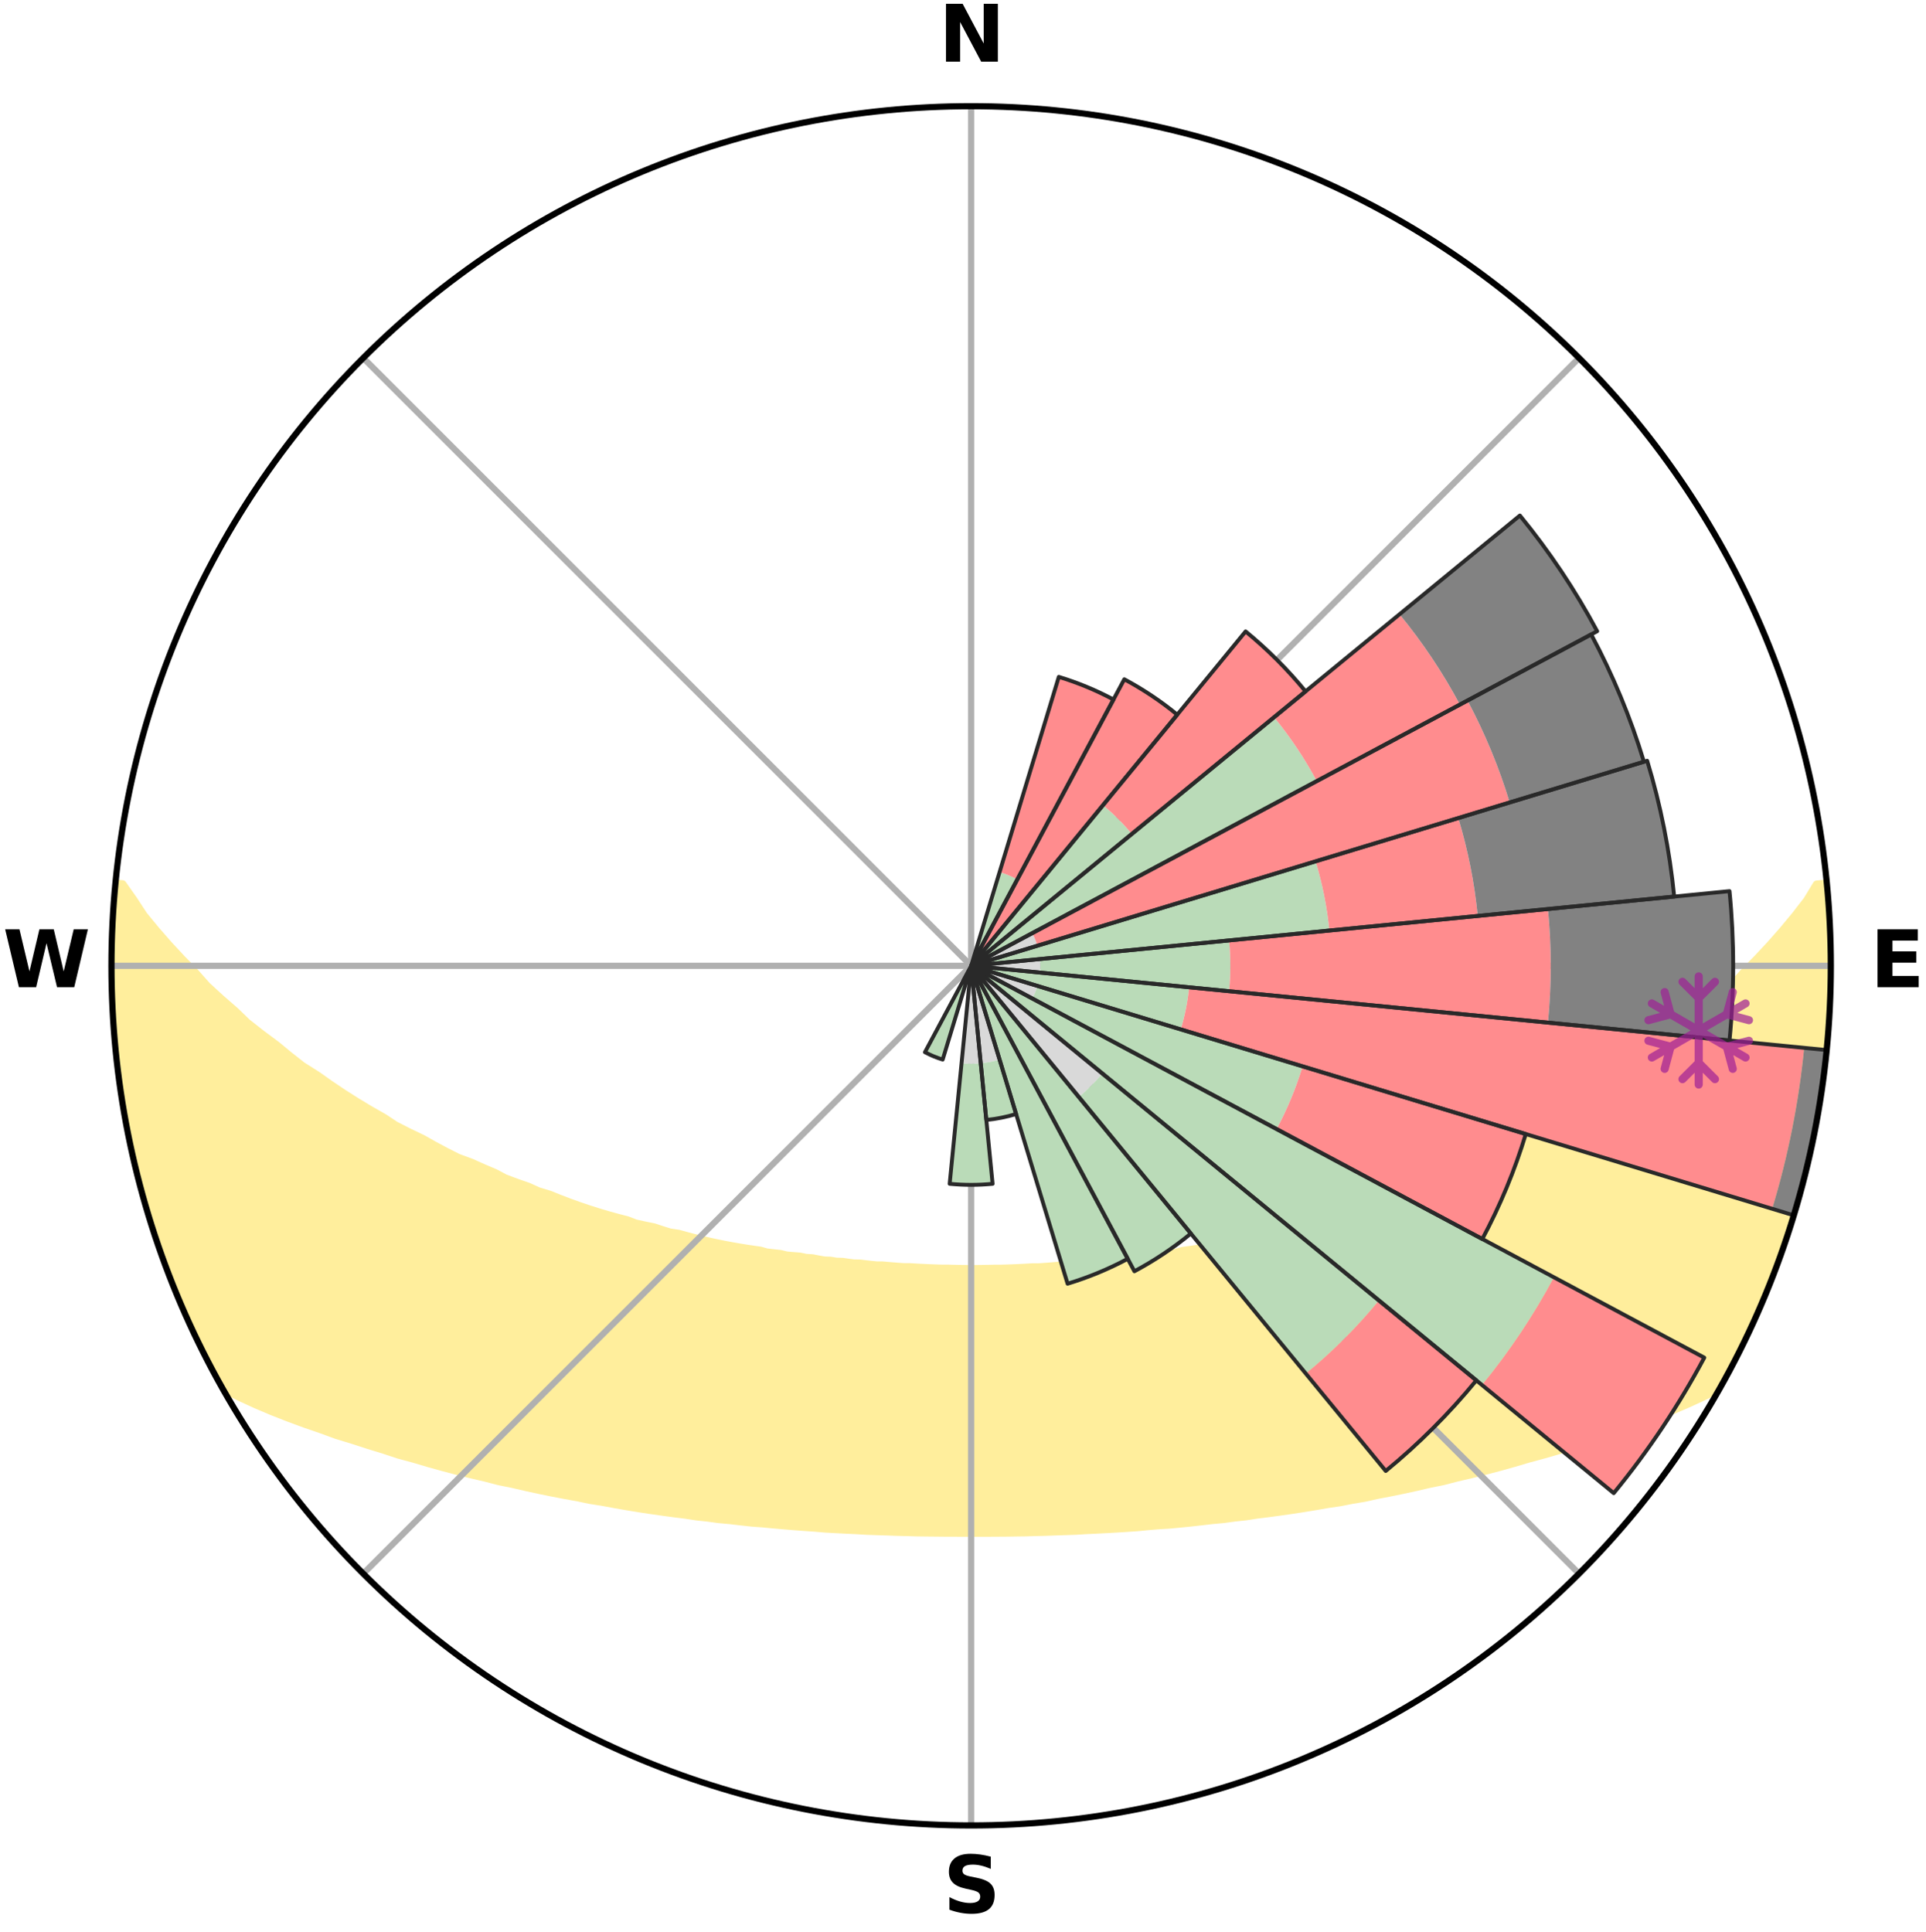 <?xml version="1.0" encoding="utf-8" standalone="no"?>
<!DOCTYPE svg PUBLIC "-//W3C//DTD SVG 1.1//EN"
  "http://www.w3.org/Graphics/SVG/1.1/DTD/svg11.dtd">
<svg xmlns:xlink="http://www.w3.org/1999/xlink" width="248.41pt" height="249.158pt" viewBox="0 0 248.41 249.158" xmlns="http://www.w3.org/2000/svg" version="1.1">
 <title>Ski Rose for サンメドウズ清里スキー場, Sun Meadows Kiyosato Ski Area</title>
 <defs>
  <style type="text/css">*{stroke-linejoin: round; stroke-linecap: butt}</style>
 </defs>
 <g id="figure_1">
  <g id="patch_1">
   <path d="M 0 249.158 
L 248.41 249.158 
L 248.41 0 
L 0 0 
z
" style="fill: #ffffff"/>
  </g>
  <g id="axes_1">
   <g id="patch_2">
    <path d="M 236.135 124.579 
C 236.135 110.018 233.267 95.599 227.695 82.147 
C 222.122 68.695 213.955 56.471 203.659 46.175 
C 193.363 35.879 181.139 27.711 167.687 22.139 
C 154.235 16.567 139.815 13.699 125.255 13.699 
C 110.694 13.699 96.275 16.567 82.823 22.139 
C 69.371 27.711 57.147 35.879 46.851 46.175 
C 36.555 56.471 28.387 68.695 22.815 82.147 
C 17.243 95.599 14.375 110.018 14.375 124.579 
C 14.375 139.14 17.243 153.559 22.815 167.011 
C 28.387 180.463 36.555 192.687 46.851 202.983 
C 57.147 213.279 69.371 221.447 82.823 227.019 
C 96.275 232.591 110.694 235.459 125.255 235.459 
C 139.815 235.459 154.235 232.591 167.687 227.019 
C 181.139 221.447 193.363 213.279 203.659 202.983 
C 213.955 192.687 222.122 180.463 227.695 167.011 
C 233.267 153.559 236.135 139.14 236.135 124.579 
M 125.255 124.579 
C 125.255 124.579 125.255 124.579 125.255 124.579 
C 125.255 124.579 125.255 124.579 125.255 124.579 
C 125.255 124.579 125.255 124.579 125.255 124.579 
C 125.255 124.579 125.255 124.579 125.255 124.579 
C 125.255 124.579 125.255 124.579 125.255 124.579 
C 125.255 124.579 125.255 124.579 125.255 124.579 
C 125.255 124.579 125.255 124.579 125.255 124.579 
C 125.255 124.579 125.255 124.579 125.255 124.579 
C 125.255 124.579 125.255 124.579 125.255 124.579 
C 125.255 124.579 125.255 124.579 125.255 124.579 
C 125.255 124.579 125.255 124.579 125.255 124.579 
C 125.255 124.579 125.255 124.579 125.255 124.579 
C 125.255 124.579 125.255 124.579 125.255 124.579 
C 125.255 124.579 125.255 124.579 125.255 124.579 
C 125.255 124.579 125.255 124.579 125.255 124.579 
C 125.255 124.579 125.255 124.579 125.255 124.579 
z
" style="fill: #ffffff"/>
   </g>
   <g id="PolyCollection_1">
    <defs>
     <path id="m9f492edd6c" d="M 235.623 -135.206 
L 234.306 -135.079 
L 233.088 -133.066 
L 231.553 -131.081 
L 229.952 -129.15 
L 228.301 -127.277 
L 226.607 -125.464 
L 224.876 -123.71 
L 223.36 -122.01 
L 221.567 -120.374 
L 219.746 -118.8 
L 218.148 -117.268 
L 216.281 -115.814 
L 214.394 -114.423 
L 212.735 -113.062 
L 211.058 -111.756 
L 209.125 -110.544 
L 207.421 -109.35 
L 205.707 -108.211 
L 203.983 -107.125 
L 202.252 -106.094 
L 200.515 -105.115 
L 199.006 -104.126 
L 197.261 -103.25 
L 195.517 -102.426 
L 193.998 -101.578 
L 192.477 -100.775 
L 190.737 -100.096 
L 189.22 -99.382 
L 187.706 -98.711 
L 186.196 -98.081 
L 184.897 -97.398 
L 183.396 -96.847 
L 181.904 -96.335 
L 180.617 -95.76 
L 179.718 -95.008 
L 178.404 -94.509 
L 177.13 -94.022 
L 175.862 -93.567 
L 174.602 -93.141 
L 173.351 -92.745 
L 172.109 -92.377 
L 170.877 -92.037 
L 169.657 -91.723 
L 168.605 -91.316 
L 167.405 -91.052 
L 166.366 -90.69 
L 165.189 -90.472 
L 164.167 -90.153 
L 163.016 -89.977 
L 162.012 -89.698 
L 161.016 -89.437 
L 160.027 -89.194 
L 159.048 -88.969 
L 158.078 -88.759 
L 157.116 -88.566 
L 156.165 -88.388 
L 155.224 -88.224 
L 154.293 -88.073 
L 153.372 -87.936 
L 152.463 -87.81 
L 151.647 -87.578 
L 150.755 -87.476 
L 149.874 -87.383 
L 149.076 -87.187 
L 148.214 -87.114 
L 147.362 -87.048 
L 146.582 -86.883 
L 145.75 -86.832 
L 144.981 -86.686 
L 144.166 -86.648 
L 143.409 -86.519 
L 142.655 -86.399 
L 141.865 -86.377 
L 141.122 -86.271 
L 140.383 -86.173 
L 139.618 -86.164 
L 138.889 -86.077 
L 138.164 -85.998 
L 137.442 -85.925 
L 136.704 -85.926 
L 135.992 -85.862 
L 135.283 -85.804 
L 134.577 -85.751 
L 133.873 -85.704 
L 133.163 -85.71 
L 132.467 -85.668 
L 131.772 -85.632 
L 131.08 -85.599 
L 130.39 -85.571 
L 129.702 -85.548 
L 129.015 -85.528 
L 128.328 -85.531 
L 127.644 -85.515 
L 126.961 -85.503 
L 126.278 -85.494 
L 125.596 -85.489 
L 124.914 -85.49 
L 124.231 -85.496 
L 123.549 -85.506 
L 122.866 -85.52 
L 122.182 -85.538 
L 121.496 -85.537 
L 120.809 -85.559 
L 120.121 -85.584 
L 119.431 -85.614 
L 118.74 -85.647 
L 118.046 -85.685 
L 117.351 -85.728 
L 116.641 -85.725 
L 115.938 -85.774 
L 115.233 -85.828 
L 114.525 -85.887 
L 113.813 -85.952 
L 113.076 -85.954 
L 112.356 -86.028 
L 111.632 -86.108 
L 110.904 -86.196 
L 110.14 -86.207 
L 109.402 -86.306 
L 108.66 -86.414 
L 107.872 -86.436 
L 107.12 -86.558 
L 106.314 -86.59 
L 105.55 -86.727 
L 104.783 -86.874 
L 103.952 -86.926 
L 103.173 -87.091 
L 102.323 -87.158 
L 101.463 -87.233 
L 100.666 -87.429 
L 99.787 -87.523 
L 98.897 -87.626 
L 98.083 -87.858 
L 97.175 -87.985 
L 96.256 -88.123 
L 95.327 -88.274 
L 94.388 -88.438 
L 93.438 -88.617 
L 92.479 -88.811 
L 91.51 -89.02 
L 90.533 -89.246 
L 89.547 -89.489 
L 88.552 -89.749 
L 87.55 -90.029 
L 86.401 -90.204 
L 85.38 -90.523 
L 84.354 -90.863 
L 83.169 -91.103 
L 81.971 -91.367 
L 80.921 -91.774 
L 79.703 -92.087 
L 78.473 -92.427 
L 77.233 -92.794 
L 75.984 -93.19 
L 74.726 -93.615 
L 73.46 -94.07 
L 72.188 -94.555 
L 70.91 -95.072 
L 69.432 -95.52 
L 68.142 -96.104 
L 66.648 -96.625 
L 65.145 -97.185 
L 63.845 -97.877 
L 62.333 -98.516 
L 60.818 -99.197 
L 59.082 -99.838 
L 57.56 -100.607 
L 56.038 -101.419 
L 54.518 -102.276 
L 52.774 -103.109 
L 51.029 -103.995 
L 49.52 -104.993 
L 47.784 -105.98 
L 46.053 -107.02 
L 44.33 -108.115 
L 42.617 -109.263 
L 40.914 -110.465 
L 38.982 -111.686 
L 37.307 -113.001 
L 35.65 -114.37 
L 33.765 -115.77 
L 31.9 -117.232 
L 30.304 -118.772 
L 28.486 -120.354 
L 26.695 -121.998 
L 25.182 -123.706 
L 23.455 -125.467 
L 21.766 -127.289 
L 20.121 -129.169 
L 18.529 -131.107 
L 17.24 -133.08 
L 15.808 -135.118 
L 14.938 -135.201 
L 14.938 -135.201 
L 14.839 -133.269 
L 14.593 -131.347 
L 14.526 -129.414 
L 14.526 -127.479 
L 14.559 -125.545 
L 14.408 -123.612 
L 14.504 -121.679 
L 14.631 -119.749 
L 14.601 -117.811 
L 14.762 -115.883 
L 14.981 -113.961 
L 15.228 -112.043 
L 15.328 -110.107 
L 15.613 -108.193 
L 15.944 -106.287 
L 16.304 -104.386 
L 16.692 -102.492 
L 17.109 -100.604 
L 17.554 -98.722 
L 18.027 -96.848 
L 18.526 -94.98 
L 19.047 -93.119 
L 19.601 -91.266 
L 20.174 -89.42 
L 20.785 -87.584 
L 21.415 -85.755 
L 22.097 -83.944 
L 22.952 -82.204 
L 23.678 -80.412 
L 24.443 -78.637 
L 25.249 -76.879 
L 26.098 -75.141 
L 26.904 -73.381 
L 27.812 -71.672 
L 28.803 -70.009 
L 30.847 -68.969 
L 32.939 -68.008 
L 35.05 -67.112 
L 37.173 -66.279 
L 39.291 -65.497 
L 41.405 -64.77 
L 43.428 -64.03 
L 45.517 -63.394 
L 47.517 -62.744 
L 49.504 -62.135 
L 51.406 -61.506 
L 53.365 -60.976 
L 55.237 -60.419 
L 57.099 -59.901 
L 58.943 -59.414 
L 60.774 -58.963 
L 62.587 -58.541 
L 64.326 -58.087 
L 66.109 -57.727 
L 67.819 -57.331 
L 69.515 -56.961 
L 71.196 -56.617 
L 72.861 -56.298 
L 74.51 -56.001 
L 76.099 -55.666 
L 77.718 -55.413 
L 79.283 -55.123 
L 80.833 -54.851 
L 82.372 -54.6 
L 83.895 -54.365 
L 85.408 -54.15 
L 86.905 -53.947 
L 88.391 -53.764 
L 89.837 -53.542 
L 91.296 -53.383 
L 92.721 -53.191 
L 94.158 -53.061 
L 95.562 -52.895 
L 96.957 -52.742 
L 98.358 -52.64 
L 99.733 -52.509 
L 101.1 -52.388 
L 102.458 -52.277 
L 103.808 -52.176 
L 105.15 -52.083 
L 106.477 -51.97 
L 107.805 -51.896 
L 109.126 -51.828 
L 110.441 -51.768 
L 111.745 -51.688 
L 113.049 -51.642 
L 114.348 -51.601 
L 115.64 -51.551 
L 116.931 -51.522 
L 118.217 -51.483 
L 119.501 -51.466 
L 120.782 -51.453 
L 122.062 -51.44 
L 123.34 -51.437 
L 124.617 -51.434 
L 125.893 -51.435 
L 127.17 -51.432 
L 128.448 -51.441 
L 129.728 -51.448 
L 131.009 -51.468 
L 132.293 -51.485 
L 133.578 -51.524 
L 134.869 -51.553 
L 136.161 -51.604 
L 137.46 -51.645 
L 138.764 -51.692 
L 140.068 -51.771 
L 141.382 -51.832 
L 142.704 -51.9 
L 144.032 -51.975 
L 145.367 -52.058 
L 146.71 -52.149 
L 148.05 -52.283 
L 149.408 -52.394 
L 150.788 -52.477 
L 152.164 -52.607 
L 153.55 -52.748 
L 154.945 -52.902 
L 156.349 -53.068 
L 157.785 -53.198 
L 159.21 -53.391 
L 160.669 -53.549 
L 162.115 -53.771 
L 163.6 -53.956 
L 165.097 -54.158 
L 166.609 -54.374 
L 168.133 -54.609 
L 169.671 -54.86 
L 171.221 -55.132 
L 172.824 -55.365 
L 174.403 -55.675 
L 176.038 -55.949 
L 177.642 -56.307 
L 179.307 -56.627 
L 180.987 -56.971 
L 182.682 -57.34 
L 184.392 -57.737 
L 186.174 -58.097 
L 187.913 -58.551 
L 189.726 -58.973 
L 191.557 -59.425 
L 193.401 -59.911 
L 195.262 -60.43 
L 197.135 -60.985 
L 199.093 -61.515 
L 201.067 -62.084 
L 202.98 -62.753 
L 205.057 -63.345 
L 207.07 -64.039 
L 209.092 -64.778 
L 211.206 -65.507 
L 213.324 -66.287 
L 215.446 -67.121 
L 217.558 -68.016 
L 219.649 -68.977 
L 221.747 -69.987 
L 222.697 -71.672 
L 223.592 -73.388 
L 224.478 -75.108 
L 225.328 -76.847 
L 226.068 -78.636 
L 226.921 -80.374 
L 227.633 -82.172 
L 228.394 -83.952 
L 229.013 -85.785 
L 229.747 -87.576 
L 230.403 -89.397 
L 230.813 -91.297 
L 231.566 -93.088 
L 232.074 -94.955 
L 232.507 -96.842 
L 232.91 -98.733 
L 233.472 -100.588 
L 233.782 -102.499 
L 234.255 -104.377 
L 234.557 -106.288 
L 234.792 -108.209 
L 235.131 -110.114 
L 235.349 -112.035 
L 235.601 -113.954 
L 235.685 -115.888 
L 235.861 -117.814 
L 235.998 -119.744 
L 236.004 -121.679 
L 236.066 -123.612 
L 236.091 -125.546 
L 236.082 -127.481 
L 235.944 -129.412 
L 235.869 -131.344 
L 235.761 -133.276 
L 235.623 -135.206 
z
" style="stroke: #ffee9c"/>
    </defs>
    <g clip-path="url(#p1fe3dc7a2c)">
     <use xlink:href="#m9f492edd6c" x="0" y="249.158" style="fill: #ffee9c; stroke: #ffee9c"/>
    </g>
   </g>
   <g id="matplotlib.axis_1">
    <g id="xtick_1">
     <g id="line2d_1">
      <path d="M 125.255 124.579 
L 125.255 13.699 
" clip-path="url(#p1fe3dc7a2c)" style="fill: none; stroke: #b0b0b0; stroke-width: 0.8; stroke-linecap: square"/>
     </g>
     <g id="text_1">
      <!-- N -->
      <g transform="translate(121.07 7.958) scale(0.1 -0.1)">
       <defs>
        <path id="DejaVuSans-Bold-4e" d="M 588 4666 
L 1931 4666 
L 3628 1466 
L 3628 4666 
L 4769 4666 
L 4769 0 
L 3425 0 
L 1728 3200 
L 1728 0 
L 588 0 
L 588 4666 
z
" transform="scale(0.016)"/>
       </defs>
       <use xlink:href="#DejaVuSans-Bold-4e"/>
      </g>
     </g>
    </g>
    <g id="xtick_2">
     <g id="line2d_2">
      <path d="M 125.255 124.579 
L 203.659 46.175 
" clip-path="url(#p1fe3dc7a2c)" style="fill: none; stroke: #b0b0b0; stroke-width: 0.8; stroke-linecap: square"/>
     </g>
    </g>
    <g id="xtick_3">
     <g id="line2d_3">
      <path d="M 125.255 124.579 
L 236.135 124.579 
" clip-path="url(#p1fe3dc7a2c)" style="fill: none; stroke: #b0b0b0; stroke-width: 0.8; stroke-linecap: square"/>
     </g>
     <g id="text_2">
      <!-- E -->
      <g transform="translate(241.219 127.338) scale(0.1 -0.1)">
       <defs>
        <path id="DejaVuSans-Bold-45" d="M 588 4666 
L 3834 4666 
L 3834 3756 
L 1791 3756 
L 1791 2888 
L 3713 2888 
L 3713 1978 
L 1791 1978 
L 1791 909 
L 3903 909 
L 3903 0 
L 588 0 
L 588 4666 
z
" transform="scale(0.016)"/>
       </defs>
       <use xlink:href="#DejaVuSans-Bold-45"/>
      </g>
     </g>
    </g>
    <g id="xtick_4">
     <g id="line2d_4">
      <path d="M 125.255 124.579 
L 203.659 202.983 
" clip-path="url(#p1fe3dc7a2c)" style="fill: none; stroke: #b0b0b0; stroke-width: 0.8; stroke-linecap: square"/>
     </g>
    </g>
    <g id="xtick_5">
     <g id="line2d_5">
      <path d="M 125.255 124.579 
L 125.255 235.459 
" clip-path="url(#p1fe3dc7a2c)" style="fill: none; stroke: #b0b0b0; stroke-width: 0.8; stroke-linecap: square"/>
     </g>
     <g id="text_3">
      <!-- S -->
      <g transform="translate(121.654 246.718) scale(0.1 -0.1)">
       <defs>
        <path id="DejaVuSans-Bold-53" d="M 3834 4519 
L 3834 3531 
Q 3450 3703 3084 3790 
Q 2719 3878 2394 3878 
Q 1963 3878 1756 3759 
Q 1550 3641 1550 3391 
Q 1550 3203 1689 3098 
Q 1828 2994 2194 2919 
L 2706 2816 
Q 3484 2659 3812 2340 
Q 4141 2022 4141 1434 
Q 4141 663 3683 286 
Q 3225 -91 2284 -91 
Q 1841 -91 1394 -6 
Q 947 78 500 244 
L 500 1259 
Q 947 1022 1364 901 
Q 1781 781 2169 781 
Q 2563 781 2772 912 
Q 2981 1044 2981 1288 
Q 2981 1506 2839 1625 
Q 2697 1744 2272 1838 
L 1806 1941 
Q 1106 2091 782 2419 
Q 459 2747 459 3303 
Q 459 4000 909 4375 
Q 1359 4750 2203 4750 
Q 2588 4750 2994 4692 
Q 3400 4634 3834 4519 
z
" transform="scale(0.016)"/>
       </defs>
       <use xlink:href="#DejaVuSans-Bold-53"/>
      </g>
     </g>
    </g>
    <g id="xtick_6">
     <g id="line2d_6">
      <path d="M 125.255 124.579 
L 46.851 202.983 
" clip-path="url(#p1fe3dc7a2c)" style="fill: none; stroke: #b0b0b0; stroke-width: 0.8; stroke-linecap: square"/>
     </g>
    </g>
    <g id="xtick_7">
     <g id="line2d_7">
      <path d="M 125.255 124.579 
L 14.375 124.579 
" clip-path="url(#p1fe3dc7a2c)" style="fill: none; stroke: #b0b0b0; stroke-width: 0.8; stroke-linecap: square"/>
     </g>
     <g id="text_4">
      <!-- W -->
      <g transform="translate(0.36 127.338) scale(0.1 -0.1)">
       <defs>
        <path id="DejaVuSans-Bold-57" d="M 191 4666 
L 1344 4666 
L 2150 1275 
L 2950 4666 
L 4109 4666 
L 4909 1275 
L 5716 4666 
L 6859 4666 
L 5759 0 
L 4372 0 
L 3525 3547 
L 2688 0 
L 1300 0 
L 191 4666 
z
" transform="scale(0.016)"/>
       </defs>
       <use xlink:href="#DejaVuSans-Bold-57"/>
      </g>
     </g>
    </g>
    <g id="xtick_8">
     <g id="line2d_8">
      <path d="M 125.255 124.579 
L 46.851 46.175 
" clip-path="url(#p1fe3dc7a2c)" style="fill: none; stroke: #b0b0b0; stroke-width: 0.8; stroke-linecap: square"/>
     </g>
    </g>
   </g>
   <g id="matplotlib.axis_2"/>
   <g id="patch_3">
    <path d="M 125.255 124.579 
C 125.255 124.579 125.255 124.579 125.255 124.579 
C 125.255 124.579 125.255 124.579 125.255 124.579 
L 125.255 124.579 
C 125.255 124.579 125.255 124.579 125.255 124.579 
C 125.255 124.579 125.255 124.579 125.255 124.579 
z
" clip-path="url(#p1fe3dc7a2c)" style="fill: #d9d9d9"/>
   </g>
   <g id="patch_4">
    <path d="M 125.255 124.579 
C 125.255 124.579 125.255 124.579 125.255 124.579 
C 125.255 124.579 125.255 124.579 125.255 124.579 
L 125.255 124.579 
C 125.255 124.579 125.255 124.579 125.255 124.579 
C 125.255 124.579 125.255 124.579 125.255 124.579 
z
" clip-path="url(#p1fe3dc7a2c)" style="fill: #d9d9d9"/>
   </g>
   <g id="patch_5">
    <path d="M 125.255 124.579 
C 125.255 124.579 125.255 124.579 125.255 124.579 
C 125.255 124.579 125.255 124.579 125.255 124.579 
L 125.255 124.579 
C 125.255 124.579 125.255 124.579 125.255 124.579 
C 125.255 124.579 125.255 124.579 125.255 124.579 
z
" clip-path="url(#p1fe3dc7a2c)" style="fill: #d9d9d9"/>
   </g>
   <g id="patch_6">
    <path d="M 125.255 124.579 
C 125.255 124.579 125.255 124.579 125.255 124.579 
C 125.255 124.579 125.255 124.579 125.255 124.579 
L 125.255 124.579 
C 125.255 124.579 125.255 124.579 125.255 124.579 
C 125.255 124.579 125.255 124.579 125.255 124.579 
z
" clip-path="url(#p1fe3dc7a2c)" style="fill: #d9d9d9"/>
   </g>
   <g id="patch_7">
    <path d="M 125.255 124.579 
C 125.255 124.579 125.255 124.579 125.255 124.579 
C 125.255 124.579 125.255 124.579 125.255 124.579 
L 125.255 124.579 
C 125.255 124.579 125.255 124.579 125.255 124.579 
C 125.255 124.579 125.255 124.579 125.255 124.579 
z
" clip-path="url(#p1fe3dc7a2c)" style="fill: #d9d9d9"/>
   </g>
   <g id="patch_8">
    <path d="M 125.255 124.579 
C 125.255 124.579 125.255 124.579 125.255 124.579 
C 125.255 124.579 125.255 124.579 125.255 124.579 
L 125.255 124.579 
C 125.255 124.579 125.255 124.579 125.255 124.579 
C 125.255 124.579 125.255 124.579 125.255 124.579 
z
" clip-path="url(#p1fe3dc7a2c)" style="fill: #d9d9d9"/>
   </g>
   <g id="patch_9">
    <path d="M 125.255 124.579 
C 125.255 124.579 125.255 124.579 125.255 124.579 
C 125.255 124.579 125.255 124.579 125.255 124.579 
L 133.805 121.985 
C 133.72 121.706 133.622 121.43 133.51 121.16 
C 133.398 120.89 133.273 120.625 133.135 120.367 
z
" clip-path="url(#p1fe3dc7a2c)" style="fill: #d9d9d9"/>
   </g>
   <g id="patch_10">
    <path d="M 125.255 124.579 
C 125.255 124.579 125.255 124.579 125.255 124.579 
C 125.255 124.579 125.255 124.579 125.255 124.579 
L 125.255 124.579 
C 125.255 124.579 125.255 124.579 125.255 124.579 
C 125.255 124.579 125.255 124.579 125.255 124.579 
z
" clip-path="url(#p1fe3dc7a2c)" style="fill: #d9d9d9"/>
   </g>
   <g id="patch_11">
    <path d="M 125.255 124.579 
C 125.255 124.579 125.255 124.579 125.255 124.579 
C 125.255 124.579 125.255 124.579 125.255 124.579 
L 134.147 125.455 
C 134.175 125.164 134.19 124.872 134.19 124.579 
C 134.19 124.287 134.175 123.994 134.147 123.703 
z
" clip-path="url(#p1fe3dc7a2c)" style="fill: #d9d9d9"/>
   </g>
   <g id="patch_12">
    <path d="M 125.255 124.579 
C 125.255 124.579 125.255 124.579 125.255 124.579 
C 125.255 124.579 125.255 124.579 125.255 124.579 
L 125.255 124.579 
C 125.255 124.579 125.255 124.579 125.255 124.579 
C 125.255 124.579 125.255 124.579 125.255 124.579 
z
" clip-path="url(#p1fe3dc7a2c)" style="fill: #d9d9d9"/>
   </g>
   <g id="patch_13">
    <path d="M 125.255 124.579 
C 125.255 124.579 125.255 124.579 125.255 124.579 
C 125.255 124.579 125.255 124.579 125.255 124.579 
L 133.135 128.791 
C 133.273 128.533 133.398 128.269 133.51 127.998 
C 133.622 127.728 133.72 127.453 133.805 127.173 
z
" clip-path="url(#p1fe3dc7a2c)" style="fill: #d9d9d9"/>
   </g>
   <g id="patch_14">
    <path d="M 125.255 124.579 
C 125.255 124.579 125.255 124.579 125.255 124.579 
C 125.255 124.579 125.255 124.579 125.255 124.579 
L 125.255 124.579 
C 125.255 124.579 125.255 124.579 125.255 124.579 
C 125.255 124.579 125.255 124.579 125.255 124.579 
z
" clip-path="url(#p1fe3dc7a2c)" style="fill: #d9d9d9"/>
   </g>
   <g id="patch_15">
    <path d="M 125.255 124.579 
C 125.255 124.579 125.255 124.579 125.255 124.579 
C 125.255 124.579 125.255 124.579 125.255 124.579 
L 139.139 141.497 
C 139.693 141.043 140.224 140.561 140.731 140.055 
C 141.237 139.548 141.719 139.017 142.173 138.463 
z
" clip-path="url(#p1fe3dc7a2c)" style="fill: #d9d9d9"/>
   </g>
   <g id="patch_16">
    <path d="M 125.255 124.579 
C 125.255 124.579 125.255 124.579 125.255 124.579 
C 125.255 124.579 125.255 124.579 125.255 124.579 
L 125.255 124.579 
C 125.255 124.579 125.255 124.579 125.255 124.579 
C 125.255 124.579 125.255 124.579 125.255 124.579 
z
" clip-path="url(#p1fe3dc7a2c)" style="fill: #d9d9d9"/>
   </g>
   <g id="patch_17">
    <path d="M 125.255 124.579 
C 125.255 124.579 125.255 124.579 125.255 124.579 
C 125.255 124.579 125.255 124.579 125.255 124.579 
L 125.255 124.579 
C 125.255 124.579 125.255 124.579 125.255 124.579 
C 125.255 124.579 125.255 124.579 125.255 124.579 
z
" clip-path="url(#p1fe3dc7a2c)" style="fill: #d9d9d9"/>
   </g>
   <g id="patch_18">
    <path d="M 125.255 124.579 
C 125.255 124.579 125.255 124.579 125.255 124.579 
C 125.255 124.579 125.255 124.579 125.255 124.579 
L 126.493 137.154 
C 126.905 137.114 127.314 137.053 127.72 136.972 
C 128.126 136.892 128.527 136.791 128.923 136.671 
z
" clip-path="url(#p1fe3dc7a2c)" style="fill: #d9d9d9"/>
   </g>
   <g id="patch_19">
    <path d="M 125.255 124.579 
C 125.255 124.579 125.255 124.579 125.255 124.579 
C 125.255 124.579 125.255 124.579 125.255 124.579 
L 124.016 137.154 
C 124.428 137.195 124.841 137.215 125.255 137.215 
C 125.668 137.215 126.082 137.195 126.493 137.154 
z
" clip-path="url(#p1fe3dc7a2c)" style="fill: #d9d9d9"/>
   </g>
   <g id="patch_20">
    <path d="M 125.255 124.579 
C 125.255 124.579 125.255 124.579 125.255 124.579 
C 125.255 124.579 125.255 124.579 125.255 124.579 
L 125.255 124.579 
C 125.255 124.579 125.255 124.579 125.255 124.579 
C 125.255 124.579 125.255 124.579 125.255 124.579 
z
" clip-path="url(#p1fe3dc7a2c)" style="fill: #d9d9d9"/>
   </g>
   <g id="patch_21">
    <path d="M 125.255 124.579 
C 125.255 124.579 125.255 124.579 125.255 124.579 
C 125.255 124.579 125.255 124.579 125.255 124.579 
L 125.255 124.579 
C 125.255 124.579 125.255 124.579 125.255 124.579 
C 125.255 124.579 125.255 124.579 125.255 124.579 
z
" clip-path="url(#p1fe3dc7a2c)" style="fill: #d9d9d9"/>
   </g>
   <g id="patch_22">
    <path d="M 125.255 124.579 
C 125.255 124.579 125.255 124.579 125.255 124.579 
C 125.255 124.579 125.255 124.579 125.255 124.579 
L 125.255 124.579 
C 125.255 124.579 125.255 124.579 125.255 124.579 
C 125.255 124.579 125.255 124.579 125.255 124.579 
z
" clip-path="url(#p1fe3dc7a2c)" style="fill: #d9d9d9"/>
   </g>
   <g id="patch_23">
    <path d="M 125.255 124.579 
C 125.255 124.579 125.255 124.579 125.255 124.579 
C 125.255 124.579 125.255 124.579 125.255 124.579 
L 125.255 124.579 
C 125.255 124.579 125.255 124.579 125.255 124.579 
C 125.255 124.579 125.255 124.579 125.255 124.579 
z
" clip-path="url(#p1fe3dc7a2c)" style="fill: #d9d9d9"/>
   </g>
   <g id="patch_24">
    <path d="M 125.255 124.579 
C 125.255 124.579 125.255 124.579 125.255 124.579 
C 125.255 124.579 125.255 124.579 125.255 124.579 
L 125.255 124.579 
C 125.255 124.579 125.255 124.579 125.255 124.579 
C 125.255 124.579 125.255 124.579 125.255 124.579 
z
" clip-path="url(#p1fe3dc7a2c)" style="fill: #d9d9d9"/>
   </g>
   <g id="patch_25">
    <path d="M 125.255 124.579 
C 125.255 124.579 125.255 124.579 125.255 124.579 
C 125.255 124.579 125.255 124.579 125.255 124.579 
L 125.255 124.579 
C 125.255 124.579 125.255 124.579 125.255 124.579 
C 125.255 124.579 125.255 124.579 125.255 124.579 
z
" clip-path="url(#p1fe3dc7a2c)" style="fill: #d9d9d9"/>
   </g>
   <g id="patch_26">
    <path d="M 125.255 124.579 
C 125.255 124.579 125.255 124.579 125.255 124.579 
C 125.255 124.579 125.255 124.579 125.255 124.579 
L 125.255 124.579 
C 125.255 124.579 125.255 124.579 125.255 124.579 
C 125.255 124.579 125.255 124.579 125.255 124.579 
z
" clip-path="url(#p1fe3dc7a2c)" style="fill: #d9d9d9"/>
   </g>
   <g id="patch_27">
    <path d="M 125.255 124.579 
C 125.255 124.579 125.255 124.579 125.255 124.579 
C 125.255 124.579 125.255 124.579 125.255 124.579 
L 125.255 124.579 
C 125.255 124.579 125.255 124.579 125.255 124.579 
C 125.255 124.579 125.255 124.579 125.255 124.579 
z
" clip-path="url(#p1fe3dc7a2c)" style="fill: #d9d9d9"/>
   </g>
   <g id="patch_28">
    <path d="M 125.255 124.579 
C 125.255 124.579 125.255 124.579 125.255 124.579 
C 125.255 124.579 125.255 124.579 125.255 124.579 
L 125.255 124.579 
C 125.255 124.579 125.255 124.579 125.255 124.579 
C 125.255 124.579 125.255 124.579 125.255 124.579 
z
" clip-path="url(#p1fe3dc7a2c)" style="fill: #d9d9d9"/>
   </g>
   <g id="patch_29">
    <path d="M 125.255 124.579 
C 125.255 124.579 125.255 124.579 125.255 124.579 
C 125.255 124.579 125.255 124.579 125.255 124.579 
L 125.255 124.579 
C 125.255 124.579 125.255 124.579 125.255 124.579 
C 125.255 124.579 125.255 124.579 125.255 124.579 
z
" clip-path="url(#p1fe3dc7a2c)" style="fill: #d9d9d9"/>
   </g>
   <g id="patch_30">
    <path d="M 125.255 124.579 
C 125.255 124.579 125.255 124.579 125.255 124.579 
C 125.255 124.579 125.255 124.579 125.255 124.579 
L 125.255 124.579 
C 125.255 124.579 125.255 124.579 125.255 124.579 
C 125.255 124.579 125.255 124.579 125.255 124.579 
z
" clip-path="url(#p1fe3dc7a2c)" style="fill: #d9d9d9"/>
   </g>
   <g id="patch_31">
    <path d="M 125.255 124.579 
C 125.255 124.579 125.255 124.579 125.255 124.579 
C 125.255 124.579 125.255 124.579 125.255 124.579 
L 125.255 124.579 
C 125.255 124.579 125.255 124.579 125.255 124.579 
C 125.255 124.579 125.255 124.579 125.255 124.579 
z
" clip-path="url(#p1fe3dc7a2c)" style="fill: #d9d9d9"/>
   </g>
   <g id="patch_32">
    <path d="M 125.255 124.579 
C 125.255 124.579 125.255 124.579 125.255 124.579 
C 125.255 124.579 125.255 124.579 125.255 124.579 
L 125.255 124.579 
C 125.255 124.579 125.255 124.579 125.255 124.579 
C 125.255 124.579 125.255 124.579 125.255 124.579 
z
" clip-path="url(#p1fe3dc7a2c)" style="fill: #d9d9d9"/>
   </g>
   <g id="patch_33">
    <path d="M 125.255 124.579 
C 125.255 124.579 125.255 124.579 125.255 124.579 
C 125.255 124.579 125.255 124.579 125.255 124.579 
L 125.255 124.579 
C 125.255 124.579 125.255 124.579 125.255 124.579 
C 125.255 124.579 125.255 124.579 125.255 124.579 
z
" clip-path="url(#p1fe3dc7a2c)" style="fill: #d9d9d9"/>
   </g>
   <g id="patch_34">
    <path d="M 125.255 124.579 
C 125.255 124.579 125.255 124.579 125.255 124.579 
C 125.255 124.579 125.255 124.579 125.255 124.579 
L 125.255 124.579 
C 125.255 124.579 125.255 124.579 125.255 124.579 
C 125.255 124.579 125.255 124.579 125.255 124.579 
z
" clip-path="url(#p1fe3dc7a2c)" style="fill: #d9d9d9"/>
   </g>
   <g id="patch_35">
    <path d="M 125.255 124.579 
C 125.255 124.579 125.255 124.579 125.255 124.579 
C 125.255 124.579 125.255 124.579 125.255 124.579 
L 125.255 124.579 
C 125.255 124.579 125.255 124.579 125.255 124.579 
C 125.255 124.579 125.255 124.579 125.255 124.579 
z
" clip-path="url(#p1fe3dc7a2c)" style="fill: #badbb8"/>
   </g>
   <g id="patch_36">
    <path d="M 125.255 124.579 
C 125.255 124.579 125.255 124.579 125.255 124.579 
C 125.255 124.579 125.255 124.579 125.255 124.579 
L 125.255 124.579 
C 125.255 124.579 125.255 124.579 125.255 124.579 
C 125.255 124.579 125.255 124.579 125.255 124.579 
z
" clip-path="url(#p1fe3dc7a2c)" style="fill: #badbb8"/>
   </g>
   <g id="patch_37">
    <path d="M 125.255 124.579 
C 125.255 124.579 125.255 124.579 125.255 124.579 
C 125.255 124.579 125.255 124.579 125.255 124.579 
L 131.211 113.435 
C 130.847 113.24 130.473 113.063 130.09 112.905 
C 129.708 112.747 129.319 112.607 128.923 112.487 
z
" clip-path="url(#p1fe3dc7a2c)" style="fill: #badbb8"/>
   </g>
   <g id="patch_38">
    <path d="M 125.255 124.579 
C 125.255 124.579 125.255 124.579 125.255 124.579 
C 125.255 124.579 125.255 124.579 125.255 124.579 
L 125.255 124.579 
C 125.255 124.579 125.255 124.579 125.255 124.579 
C 125.255 124.579 125.255 124.579 125.255 124.579 
z
" clip-path="url(#p1fe3dc7a2c)" style="fill: #badbb8"/>
   </g>
   <g id="patch_39">
    <path d="M 125.255 124.579 
C 125.255 124.579 125.255 124.579 125.255 124.579 
C 125.255 124.579 125.255 124.579 125.255 124.579 
L 145.975 107.574 
C 145.419 106.896 144.829 106.246 144.209 105.625 
C 143.588 105.005 142.938 104.415 142.26 103.859 
z
" clip-path="url(#p1fe3dc7a2c)" style="fill: #badbb8"/>
   </g>
   <g id="patch_40">
    <path d="M 125.255 124.579 
C 125.255 124.579 125.255 124.579 125.255 124.579 
C 125.255 124.579 125.255 124.579 125.255 124.579 
L 169.83 100.753 
C 169.051 99.294 168.2 97.874 167.28 96.498 
C 166.361 95.123 165.375 93.793 164.326 92.514 
z
" clip-path="url(#p1fe3dc7a2c)" style="fill: #badbb8"/>
   </g>
   <g id="patch_41">
    <path d="M 133.135 120.367 
C 133.273 120.625 133.398 120.89 133.51 121.16 
C 133.622 121.43 133.72 121.706 133.805 121.985 
L 133.805 121.985 
C 133.72 121.706 133.622 121.43 133.51 121.16 
C 133.398 120.89 133.273 120.625 133.135 120.367 
z
" clip-path="url(#p1fe3dc7a2c)" style="fill: #badbb8"/>
   </g>
   <g id="patch_42">
    <path d="M 125.255 124.579 
C 125.255 124.579 125.255 124.579 125.255 124.579 
C 125.255 124.579 125.255 124.579 125.255 124.579 
L 171.459 120.028 
C 171.31 118.516 171.087 117.012 170.79 115.522 
C 170.494 114.031 170.124 112.556 169.683 111.102 
z
" clip-path="url(#p1fe3dc7a2c)" style="fill: #badbb8"/>
   </g>
   <g id="patch_43">
    <path d="M 134.147 123.703 
C 134.175 123.994 134.19 124.287 134.19 124.579 
C 134.19 124.872 134.175 125.164 134.147 125.455 
L 158.525 127.856 
C 158.633 126.767 158.686 125.673 158.686 124.579 
C 158.686 123.485 158.633 122.391 158.525 121.302 
z
" clip-path="url(#p1fe3dc7a2c)" style="fill: #badbb8"/>
   </g>
   <g id="patch_44">
    <path d="M 125.255 124.579 
C 125.255 124.579 125.255 124.579 125.255 124.579 
C 125.255 124.579 125.255 124.579 125.255 124.579 
L 152.293 132.781 
C 152.562 131.896 152.786 130.998 152.967 130.091 
C 153.147 129.184 153.283 128.269 153.374 127.349 
z
" clip-path="url(#p1fe3dc7a2c)" style="fill: #badbb8"/>
   </g>
   <g id="patch_45">
    <path d="M 133.805 127.173 
C 133.72 127.453 133.622 127.728 133.51 127.998 
C 133.398 128.269 133.273 128.533 133.135 128.791 
L 164.655 145.639 
C 165.344 144.349 165.969 143.026 166.529 141.675 
C 167.089 140.324 167.582 138.947 168.006 137.547 
z
" clip-path="url(#p1fe3dc7a2c)" style="fill: #badbb8"/>
   </g>
   <g id="patch_46">
    <path d="M 125.255 124.579 
C 125.255 124.579 125.255 124.579 125.255 124.579 
C 125.255 124.579 125.255 124.579 125.255 124.579 
L 191.142 178.651 
C 192.912 176.494 194.574 174.252 196.124 171.933 
C 197.674 169.613 199.11 167.219 200.425 164.758 
z
" clip-path="url(#p1fe3dc7a2c)" style="fill: #badbb8"/>
   </g>
   <g id="patch_47">
    <path d="M 142.173 138.463 
C 141.719 139.017 141.237 139.548 140.731 140.055 
C 140.224 140.561 139.693 141.043 139.139 141.497 
L 168.423 177.18 
C 170.145 175.767 171.796 174.27 173.371 172.695 
C 174.946 171.12 176.443 169.469 177.856 167.747 
z
" clip-path="url(#p1fe3dc7a2c)" style="fill: #badbb8"/>
   </g>
   <g id="patch_48">
    <path d="M 125.255 124.579 
C 125.255 124.579 125.255 124.579 125.255 124.579 
C 125.255 124.579 125.255 124.579 125.255 124.579 
L 146.314 163.979 
C 147.604 163.289 148.859 162.537 150.075 161.725 
C 151.291 160.912 152.466 160.041 153.596 159.113 
z
" clip-path="url(#p1fe3dc7a2c)" style="fill: #badbb8"/>
   </g>
   <g id="patch_49">
    <path d="M 125.255 124.579 
C 125.255 124.579 125.255 124.579 125.255 124.579 
C 125.255 124.579 125.255 124.579 125.255 124.579 
L 137.694 165.585 
C 139.036 165.177 140.357 164.705 141.653 164.168 
C 142.949 163.631 144.218 163.031 145.454 162.37 
z
" clip-path="url(#p1fe3dc7a2c)" style="fill: #badbb8"/>
   </g>
   <g id="patch_50">
    <path d="M 128.923 136.671 
C 128.527 136.791 128.126 136.892 127.72 136.972 
C 127.314 137.053 126.905 137.114 126.493 137.154 
L 127.213 144.462 
C 127.864 144.398 128.511 144.302 129.153 144.174 
C 129.794 144.047 130.429 143.888 131.054 143.698 
z
" clip-path="url(#p1fe3dc7a2c)" style="fill: #badbb8"/>
   </g>
   <g id="patch_51">
    <path d="M 126.493 137.154 
C 126.082 137.195 125.668 137.215 125.255 137.215 
C 124.841 137.215 124.428 137.195 124.016 137.154 
L 122.485 152.698 
C 123.406 152.788 124.33 152.834 125.255 152.834 
C 126.18 152.834 127.104 152.788 128.024 152.698 
z
" clip-path="url(#p1fe3dc7a2c)" style="fill: #badbb8"/>
   </g>
   <g id="patch_52">
    <path d="M 125.255 124.579 
C 125.255 124.579 125.255 124.579 125.255 124.579 
C 125.255 124.579 125.255 124.579 125.255 124.579 
L 125.255 124.579 
C 125.255 124.579 125.255 124.579 125.255 124.579 
C 125.255 124.579 125.255 124.579 125.255 124.579 
z
" clip-path="url(#p1fe3dc7a2c)" style="fill: #badbb8"/>
   </g>
   <g id="patch_53">
    <path d="M 125.255 124.579 
C 125.255 124.579 125.255 124.579 125.255 124.579 
C 125.255 124.579 125.255 124.579 125.255 124.579 
L 119.298 135.723 
C 119.663 135.918 120.037 136.095 120.419 136.253 
C 120.801 136.411 121.191 136.551 121.587 136.671 
z
" clip-path="url(#p1fe3dc7a2c)" style="fill: #badbb8"/>
   </g>
   <g id="patch_54">
    <path d="M 125.255 124.579 
C 125.255 124.579 125.255 124.579 125.255 124.579 
C 125.255 124.579 125.255 124.579 125.255 124.579 
L 125.255 124.579 
C 125.255 124.579 125.255 124.579 125.255 124.579 
C 125.255 124.579 125.255 124.579 125.255 124.579 
z
" clip-path="url(#p1fe3dc7a2c)" style="fill: #badbb8"/>
   </g>
   <g id="patch_55">
    <path d="M 125.255 124.579 
C 125.255 124.579 125.255 124.579 125.255 124.579 
C 125.255 124.579 125.255 124.579 125.255 124.579 
L 125.255 124.579 
C 125.255 124.579 125.255 124.579 125.255 124.579 
C 125.255 124.579 125.255 124.579 125.255 124.579 
z
" clip-path="url(#p1fe3dc7a2c)" style="fill: #badbb8"/>
   </g>
   <g id="patch_56">
    <path d="M 125.255 124.579 
C 125.255 124.579 125.255 124.579 125.255 124.579 
C 125.255 124.579 125.255 124.579 125.255 124.579 
L 125.255 124.579 
C 125.255 124.579 125.255 124.579 125.255 124.579 
C 125.255 124.579 125.255 124.579 125.255 124.579 
z
" clip-path="url(#p1fe3dc7a2c)" style="fill: #badbb8"/>
   </g>
   <g id="patch_57">
    <path d="M 125.255 124.579 
C 125.255 124.579 125.255 124.579 125.255 124.579 
C 125.255 124.579 125.255 124.579 125.255 124.579 
L 125.255 124.579 
C 125.255 124.579 125.255 124.579 125.255 124.579 
C 125.255 124.579 125.255 124.579 125.255 124.579 
z
" clip-path="url(#p1fe3dc7a2c)" style="fill: #badbb8"/>
   </g>
   <g id="patch_58">
    <path d="M 125.255 124.579 
C 125.255 124.579 125.255 124.579 125.255 124.579 
C 125.255 124.579 125.255 124.579 125.255 124.579 
L 125.255 124.579 
C 125.255 124.579 125.255 124.579 125.255 124.579 
C 125.255 124.579 125.255 124.579 125.255 124.579 
z
" clip-path="url(#p1fe3dc7a2c)" style="fill: #badbb8"/>
   </g>
   <g id="patch_59">
    <path d="M 125.255 124.579 
C 125.255 124.579 125.255 124.579 125.255 124.579 
C 125.255 124.579 125.255 124.579 125.255 124.579 
L 125.255 124.579 
C 125.255 124.579 125.255 124.579 125.255 124.579 
C 125.255 124.579 125.255 124.579 125.255 124.579 
z
" clip-path="url(#p1fe3dc7a2c)" style="fill: #badbb8"/>
   </g>
   <g id="patch_60">
    <path d="M 125.255 124.579 
C 125.255 124.579 125.255 124.579 125.255 124.579 
C 125.255 124.579 125.255 124.579 125.255 124.579 
L 125.255 124.579 
C 125.255 124.579 125.255 124.579 125.255 124.579 
C 125.255 124.579 125.255 124.579 125.255 124.579 
z
" clip-path="url(#p1fe3dc7a2c)" style="fill: #badbb8"/>
   </g>
   <g id="patch_61">
    <path d="M 125.255 124.579 
C 125.255 124.579 125.255 124.579 125.255 124.579 
C 125.255 124.579 125.255 124.579 125.255 124.579 
L 125.255 124.579 
C 125.255 124.579 125.255 124.579 125.255 124.579 
C 125.255 124.579 125.255 124.579 125.255 124.579 
z
" clip-path="url(#p1fe3dc7a2c)" style="fill: #badbb8"/>
   </g>
   <g id="patch_62">
    <path d="M 125.255 124.579 
C 125.255 124.579 125.255 124.579 125.255 124.579 
C 125.255 124.579 125.255 124.579 125.255 124.579 
L 125.255 124.579 
C 125.255 124.579 125.255 124.579 125.255 124.579 
C 125.255 124.579 125.255 124.579 125.255 124.579 
z
" clip-path="url(#p1fe3dc7a2c)" style="fill: #badbb8"/>
   </g>
   <g id="patch_63">
    <path d="M 125.255 124.579 
C 125.255 124.579 125.255 124.579 125.255 124.579 
C 125.255 124.579 125.255 124.579 125.255 124.579 
L 125.255 124.579 
C 125.255 124.579 125.255 124.579 125.255 124.579 
C 125.255 124.579 125.255 124.579 125.255 124.579 
z
" clip-path="url(#p1fe3dc7a2c)" style="fill: #badbb8"/>
   </g>
   <g id="patch_64">
    <path d="M 125.255 124.579 
C 125.255 124.579 125.255 124.579 125.255 124.579 
C 125.255 124.579 125.255 124.579 125.255 124.579 
L 125.255 124.579 
C 125.255 124.579 125.255 124.579 125.255 124.579 
C 125.255 124.579 125.255 124.579 125.255 124.579 
z
" clip-path="url(#p1fe3dc7a2c)" style="fill: #badbb8"/>
   </g>
   <g id="patch_65">
    <path d="M 125.255 124.579 
C 125.255 124.579 125.255 124.579 125.255 124.579 
C 125.255 124.579 125.255 124.579 125.255 124.579 
L 125.255 124.579 
C 125.255 124.579 125.255 124.579 125.255 124.579 
C 125.255 124.579 125.255 124.579 125.255 124.579 
z
" clip-path="url(#p1fe3dc7a2c)" style="fill: #badbb8"/>
   </g>
   <g id="patch_66">
    <path d="M 125.255 124.579 
C 125.255 124.579 125.255 124.579 125.255 124.579 
C 125.255 124.579 125.255 124.579 125.255 124.579 
L 125.255 124.579 
C 125.255 124.579 125.255 124.579 125.255 124.579 
C 125.255 124.579 125.255 124.579 125.255 124.579 
z
" clip-path="url(#p1fe3dc7a2c)" style="fill: #badbb8"/>
   </g>
   <g id="patch_67">
    <path d="M 125.255 124.579 
C 125.255 124.579 125.255 124.579 125.255 124.579 
C 125.255 124.579 125.255 124.579 125.255 124.579 
L 125.255 124.579 
C 125.255 124.579 125.255 124.579 125.255 124.579 
C 125.255 124.579 125.255 124.579 125.255 124.579 
z
" clip-path="url(#p1fe3dc7a2c)" style="fill: #ff8c8e"/>
   </g>
   <g id="patch_68">
    <path d="M 125.255 124.579 
C 125.255 124.579 125.255 124.579 125.255 124.579 
C 125.255 124.579 125.255 124.579 125.255 124.579 
L 125.255 124.579 
C 125.255 124.579 125.255 124.579 125.255 124.579 
C 125.255 124.579 125.255 124.579 125.255 124.579 
z
" clip-path="url(#p1fe3dc7a2c)" style="fill: #ff8c8e"/>
   </g>
   <g id="patch_69">
    <path d="M 128.923 112.487 
C 129.319 112.607 129.708 112.747 130.09 112.905 
C 130.473 113.063 130.847 113.24 131.211 113.435 
L 143.614 90.231 
C 142.49 89.63 141.337 89.085 140.159 88.597 
C 138.981 88.109 137.78 87.68 136.56 87.309 
z
" clip-path="url(#p1fe3dc7a2c)" style="fill: #ff8c8e"/>
   </g>
   <g id="patch_70">
    <path d="M 125.255 124.579 
C 125.255 124.579 125.255 124.579 125.255 124.579 
C 125.255 124.579 125.255 124.579 125.255 124.579 
L 151.841 92.183 
C 150.781 91.313 149.679 90.495 148.538 89.733 
C 147.398 88.971 146.22 88.266 145.01 87.619 
z
" clip-path="url(#p1fe3dc7a2c)" style="fill: #ff8c8e"/>
   </g>
   <g id="patch_71">
    <path d="M 142.26 103.859 
C 142.938 104.415 143.588 105.005 144.209 105.625 
C 144.829 106.246 145.419 106.896 145.975 107.574 
L 168.388 89.181 
C 167.229 87.769 166.002 86.415 164.711 85.123 
C 163.419 83.832 162.065 82.605 160.653 81.446 
z
" clip-path="url(#p1fe3dc7a2c)" style="fill: #ff8c8e"/>
   </g>
   <g id="patch_72">
    <path d="M 164.326 92.514 
C 165.375 93.793 166.361 95.123 167.28 96.498 
C 168.2 97.874 169.051 99.294 169.83 100.753 
L 188.294 90.884 
C 187.191 88.82 185.988 86.812 184.688 84.867 
C 183.388 82.922 181.994 81.041 180.509 79.233 
z
" clip-path="url(#p1fe3dc7a2c)" style="fill: #ff8c8e"/>
   </g>
   <g id="patch_73">
    <path d="M 133.135 120.367 
C 133.273 120.625 133.398 120.89 133.51 121.16 
C 133.622 121.43 133.72 121.706 133.805 121.985 
L 194.717 103.508 
C 194.028 101.234 193.227 98.996 192.317 96.801 
C 191.408 94.606 190.392 92.457 189.272 90.361 
z
" clip-path="url(#p1fe3dc7a2c)" style="fill: #ff8c8e"/>
   </g>
   <g id="patch_74">
    <path d="M 169.683 111.102 
C 170.124 112.556 170.494 114.031 170.79 115.522 
C 171.087 117.012 171.31 118.516 171.459 120.028 
L 190.597 118.143 
C 190.386 116.005 190.071 113.878 189.652 111.77 
C 189.232 109.662 188.71 107.576 188.086 105.519 
z
" clip-path="url(#p1fe3dc7a2c)" style="fill: #ff8c8e"/>
   </g>
   <g id="patch_75">
    <path d="M 158.525 121.302 
C 158.633 122.391 158.686 123.485 158.686 124.579 
C 158.686 125.673 158.633 126.767 158.525 127.856 
L 199.65 131.906 
C 199.89 129.471 200.01 127.026 200.01 124.579 
C 200.01 122.132 199.89 119.687 199.65 117.252 
z
" clip-path="url(#p1fe3dc7a2c)" style="fill: #ff8c8e"/>
   </g>
   <g id="patch_76">
    <path d="M 153.374 127.349 
C 153.283 128.269 153.147 129.184 152.967 130.091 
C 152.786 130.998 152.562 131.896 152.293 132.781 
L 228.568 155.919 
C 229.593 152.537 230.453 149.107 231.142 145.641 
C 231.831 142.175 232.35 138.678 232.697 135.161 
z
" clip-path="url(#p1fe3dc7a2c)" style="fill: #ff8c8e"/>
   </g>
   <g id="patch_77">
    <path d="M 168.006 137.547 
C 167.582 138.947 167.089 140.324 166.529 141.675 
C 165.969 143.026 165.344 144.349 164.655 145.639 
L 191.183 159.818 
C 192.337 157.661 193.383 155.447 194.32 153.187 
C 195.256 150.926 196.081 148.621 196.791 146.279 
z
" clip-path="url(#p1fe3dc7a2c)" style="fill: #ff8c8e"/>
   </g>
   <g id="patch_78">
    <path d="M 200.425 164.758 
C 199.11 167.219 197.674 169.613 196.124 171.933 
C 194.574 174.252 192.912 176.494 191.142 178.651 
L 208.137 192.598 
C 210.363 189.886 212.455 187.065 214.405 184.147 
C 216.354 181.229 218.16 178.217 219.814 175.122 
z
" clip-path="url(#p1fe3dc7a2c)" style="fill: #ff8c8e"/>
   </g>
   <g id="patch_79">
    <path d="M 177.856 167.747 
C 176.443 169.469 174.946 171.12 173.371 172.695 
C 171.796 174.27 170.145 175.767 168.423 177.18 
L 178.729 189.738 
C 180.862 187.988 182.908 186.134 184.858 184.183 
C 186.809 182.232 188.663 180.186 190.414 178.054 
z
" clip-path="url(#p1fe3dc7a2c)" style="fill: #ff8c8e"/>
   </g>
   <g id="patch_80">
    <path d="M 153.596 159.113 
C 152.466 160.041 151.291 160.912 150.075 161.725 
C 148.859 162.537 147.604 163.289 146.314 163.979 
L 146.314 163.979 
C 147.604 163.289 148.859 162.537 150.075 161.725 
C 151.291 160.912 152.466 160.041 153.596 159.113 
z
" clip-path="url(#p1fe3dc7a2c)" style="fill: #ff8c8e"/>
   </g>
   <g id="patch_81">
    <path d="M 145.454 162.37 
C 144.218 163.031 142.949 163.631 141.653 164.168 
C 140.357 164.705 139.036 165.177 137.694 165.585 
L 137.694 165.585 
C 139.036 165.177 140.357 164.705 141.653 164.168 
C 142.949 163.631 144.218 163.031 145.454 162.37 
z
" clip-path="url(#p1fe3dc7a2c)" style="fill: #ff8c8e"/>
   </g>
   <g id="patch_82">
    <path d="M 131.054 143.698 
C 130.429 143.888 129.794 144.047 129.153 144.174 
C 128.511 144.302 127.864 144.398 127.213 144.462 
L 127.213 144.462 
C 127.864 144.398 128.511 144.302 129.153 144.174 
C 129.794 144.047 130.429 143.888 131.054 143.698 
z
" clip-path="url(#p1fe3dc7a2c)" style="fill: #ff8c8e"/>
   </g>
   <g id="patch_83">
    <path d="M 128.024 152.698 
C 127.104 152.788 126.18 152.834 125.255 152.834 
C 124.33 152.834 123.406 152.788 122.485 152.698 
L 122.485 152.698 
C 123.406 152.788 124.33 152.834 125.255 152.834 
C 126.18 152.834 127.104 152.788 128.024 152.698 
z
" clip-path="url(#p1fe3dc7a2c)" style="fill: #ff8c8e"/>
   </g>
   <g id="patch_84">
    <path d="M 125.255 124.579 
C 125.255 124.579 125.255 124.579 125.255 124.579 
C 125.255 124.579 125.255 124.579 125.255 124.579 
L 125.255 124.579 
C 125.255 124.579 125.255 124.579 125.255 124.579 
C 125.255 124.579 125.255 124.579 125.255 124.579 
z
" clip-path="url(#p1fe3dc7a2c)" style="fill: #ff8c8e"/>
   </g>
   <g id="patch_85">
    <path d="M 121.587 136.671 
C 121.191 136.551 120.801 136.411 120.419 136.253 
C 120.037 136.095 119.663 135.918 119.298 135.723 
L 119.298 135.723 
C 119.663 135.918 120.037 136.095 120.419 136.253 
C 120.801 136.411 121.191 136.551 121.587 136.671 
z
" clip-path="url(#p1fe3dc7a2c)" style="fill: #ff8c8e"/>
   </g>
   <g id="patch_86">
    <path d="M 125.255 124.579 
C 125.255 124.579 125.255 124.579 125.255 124.579 
C 125.255 124.579 125.255 124.579 125.255 124.579 
L 125.255 124.579 
C 125.255 124.579 125.255 124.579 125.255 124.579 
C 125.255 124.579 125.255 124.579 125.255 124.579 
z
" clip-path="url(#p1fe3dc7a2c)" style="fill: #ff8c8e"/>
   </g>
   <g id="patch_87">
    <path d="M 125.255 124.579 
C 125.255 124.579 125.255 124.579 125.255 124.579 
C 125.255 124.579 125.255 124.579 125.255 124.579 
L 125.255 124.579 
C 125.255 124.579 125.255 124.579 125.255 124.579 
C 125.255 124.579 125.255 124.579 125.255 124.579 
z
" clip-path="url(#p1fe3dc7a2c)" style="fill: #ff8c8e"/>
   </g>
   <g id="patch_88">
    <path d="M 125.255 124.579 
C 125.255 124.579 125.255 124.579 125.255 124.579 
C 125.255 124.579 125.255 124.579 125.255 124.579 
L 125.255 124.579 
C 125.255 124.579 125.255 124.579 125.255 124.579 
C 125.255 124.579 125.255 124.579 125.255 124.579 
z
" clip-path="url(#p1fe3dc7a2c)" style="fill: #ff8c8e"/>
   </g>
   <g id="patch_89">
    <path d="M 125.255 124.579 
C 125.255 124.579 125.255 124.579 125.255 124.579 
C 125.255 124.579 125.255 124.579 125.255 124.579 
L 125.255 124.579 
C 125.255 124.579 125.255 124.579 125.255 124.579 
C 125.255 124.579 125.255 124.579 125.255 124.579 
z
" clip-path="url(#p1fe3dc7a2c)" style="fill: #ff8c8e"/>
   </g>
   <g id="patch_90">
    <path d="M 125.255 124.579 
C 125.255 124.579 125.255 124.579 125.255 124.579 
C 125.255 124.579 125.255 124.579 125.255 124.579 
L 125.255 124.579 
C 125.255 124.579 125.255 124.579 125.255 124.579 
C 125.255 124.579 125.255 124.579 125.255 124.579 
z
" clip-path="url(#p1fe3dc7a2c)" style="fill: #ff8c8e"/>
   </g>
   <g id="patch_91">
    <path d="M 125.255 124.579 
C 125.255 124.579 125.255 124.579 125.255 124.579 
C 125.255 124.579 125.255 124.579 125.255 124.579 
L 125.255 124.579 
C 125.255 124.579 125.255 124.579 125.255 124.579 
C 125.255 124.579 125.255 124.579 125.255 124.579 
z
" clip-path="url(#p1fe3dc7a2c)" style="fill: #ff8c8e"/>
   </g>
   <g id="patch_92">
    <path d="M 125.255 124.579 
C 125.255 124.579 125.255 124.579 125.255 124.579 
C 125.255 124.579 125.255 124.579 125.255 124.579 
L 125.255 124.579 
C 125.255 124.579 125.255 124.579 125.255 124.579 
C 125.255 124.579 125.255 124.579 125.255 124.579 
z
" clip-path="url(#p1fe3dc7a2c)" style="fill: #ff8c8e"/>
   </g>
   <g id="patch_93">
    <path d="M 125.255 124.579 
C 125.255 124.579 125.255 124.579 125.255 124.579 
C 125.255 124.579 125.255 124.579 125.255 124.579 
L 125.255 124.579 
C 125.255 124.579 125.255 124.579 125.255 124.579 
C 125.255 124.579 125.255 124.579 125.255 124.579 
z
" clip-path="url(#p1fe3dc7a2c)" style="fill: #ff8c8e"/>
   </g>
   <g id="patch_94">
    <path d="M 125.255 124.579 
C 125.255 124.579 125.255 124.579 125.255 124.579 
C 125.255 124.579 125.255 124.579 125.255 124.579 
L 125.255 124.579 
C 125.255 124.579 125.255 124.579 125.255 124.579 
C 125.255 124.579 125.255 124.579 125.255 124.579 
z
" clip-path="url(#p1fe3dc7a2c)" style="fill: #ff8c8e"/>
   </g>
   <g id="patch_95">
    <path d="M 125.255 124.579 
C 125.255 124.579 125.255 124.579 125.255 124.579 
C 125.255 124.579 125.255 124.579 125.255 124.579 
L 125.255 124.579 
C 125.255 124.579 125.255 124.579 125.255 124.579 
C 125.255 124.579 125.255 124.579 125.255 124.579 
z
" clip-path="url(#p1fe3dc7a2c)" style="fill: #ff8c8e"/>
   </g>
   <g id="patch_96">
    <path d="M 125.255 124.579 
C 125.255 124.579 125.255 124.579 125.255 124.579 
C 125.255 124.579 125.255 124.579 125.255 124.579 
L 125.255 124.579 
C 125.255 124.579 125.255 124.579 125.255 124.579 
C 125.255 124.579 125.255 124.579 125.255 124.579 
z
" clip-path="url(#p1fe3dc7a2c)" style="fill: #ff8c8e"/>
   </g>
   <g id="patch_97">
    <path d="M 125.255 124.579 
C 125.255 124.579 125.255 124.579 125.255 124.579 
C 125.255 124.579 125.255 124.579 125.255 124.579 
L 125.255 124.579 
C 125.255 124.579 125.255 124.579 125.255 124.579 
C 125.255 124.579 125.255 124.579 125.255 124.579 
z
" clip-path="url(#p1fe3dc7a2c)" style="fill: #ff8c8e"/>
   </g>
   <g id="patch_98">
    <path d="M 125.255 124.579 
C 125.255 124.579 125.255 124.579 125.255 124.579 
C 125.255 124.579 125.255 124.579 125.255 124.579 
L 125.255 124.579 
C 125.255 124.579 125.255 124.579 125.255 124.579 
C 125.255 124.579 125.255 124.579 125.255 124.579 
z
" clip-path="url(#p1fe3dc7a2c)" style="fill: #ff8c8e"/>
   </g>
   <g id="patch_99">
    <path d="M 125.255 124.579 
C 125.255 124.579 125.255 124.579 125.255 124.579 
C 125.255 124.579 125.255 124.579 125.255 124.579 
L 125.255 124.579 
C 125.255 124.579 125.255 124.579 125.255 124.579 
C 125.255 124.579 125.255 124.579 125.255 124.579 
z
" clip-path="url(#p1fe3dc7a2c)" style="fill: #828282"/>
   </g>
   <g id="patch_100">
    <path d="M 125.255 124.579 
C 125.255 124.579 125.255 124.579 125.255 124.579 
C 125.255 124.579 125.255 124.579 125.255 124.579 
L 125.255 124.579 
C 125.255 124.579 125.255 124.579 125.255 124.579 
C 125.255 124.579 125.255 124.579 125.255 124.579 
z
" clip-path="url(#p1fe3dc7a2c)" style="fill: #828282"/>
   </g>
   <g id="patch_101">
    <path d="M 136.56 87.309 
C 137.78 87.68 138.981 88.109 140.159 88.597 
C 141.337 89.085 142.49 89.63 143.614 90.231 
L 143.614 90.231 
C 142.49 89.63 141.337 89.085 140.159 88.597 
C 138.981 88.109 137.78 87.68 136.56 87.309 
z
" clip-path="url(#p1fe3dc7a2c)" style="fill: #828282"/>
   </g>
   <g id="patch_102">
    <path d="M 145.01 87.619 
C 146.22 88.266 147.398 88.971 148.538 89.733 
C 149.679 90.495 150.781 91.313 151.841 92.183 
L 151.841 92.183 
C 150.781 91.313 149.679 90.495 148.538 89.733 
C 147.398 88.971 146.22 88.266 145.01 87.619 
z
" clip-path="url(#p1fe3dc7a2c)" style="fill: #828282"/>
   </g>
   <g id="patch_103">
    <path d="M 160.653 81.446 
C 162.065 82.605 163.419 83.832 164.711 85.123 
C 166.002 86.415 167.229 87.769 168.388 89.181 
L 168.388 89.181 
C 167.229 87.769 166.002 86.415 164.711 85.123 
C 163.419 83.832 162.065 82.605 160.653 81.446 
z
" clip-path="url(#p1fe3dc7a2c)" style="fill: #828282"/>
   </g>
   <g id="patch_104">
    <path d="M 180.509 79.233 
C 181.994 81.041 183.388 82.922 184.688 84.867 
C 185.988 86.812 187.191 88.82 188.294 90.884 
L 206 81.42 
C 204.587 78.777 203.046 76.205 201.381 73.713 
C 199.716 71.221 197.93 68.813 196.029 66.496 
z
" clip-path="url(#p1fe3dc7a2c)" style="fill: #828282"/>
   </g>
   <g id="patch_105">
    <path d="M 189.272 90.361 
C 190.392 92.457 191.408 94.606 192.317 96.801 
C 193.227 98.996 194.028 101.234 194.717 103.508 
L 212.03 98.256 
C 211.169 95.416 210.168 92.619 209.032 89.877 
C 207.896 87.135 206.627 84.45 205.227 81.833 
z
" clip-path="url(#p1fe3dc7a2c)" style="fill: #828282"/>
   </g>
   <g id="patch_106">
    <path d="M 188.086 105.519 
C 188.71 107.576 189.232 109.662 189.652 111.77 
C 190.071 113.878 190.386 116.005 190.597 118.143 
L 215.935 115.648 
C 215.643 112.68 215.205 109.728 214.623 106.803 
C 214.041 103.877 213.316 100.983 212.45 98.129 
z
" clip-path="url(#p1fe3dc7a2c)" style="fill: #828282"/>
   </g>
   <g id="patch_107">
    <path d="M 199.65 117.252 
C 199.89 119.687 200.01 122.132 200.01 124.579 
C 200.01 127.026 199.89 129.471 199.65 131.906 
L 223.066 134.213 
C 223.382 131.011 223.539 127.796 223.539 124.579 
C 223.539 121.362 223.382 118.147 223.066 114.945 
z
" clip-path="url(#p1fe3dc7a2c)" style="fill: #828282"/>
   </g>
   <g id="patch_108">
    <path d="M 232.697 135.161 
C 232.35 138.678 231.831 142.175 231.142 145.641 
C 230.453 149.107 229.593 152.537 228.568 155.919 
L 231.36 156.766 
C 232.414 153.293 233.296 149.77 234.004 146.211 
C 234.712 142.651 235.245 139.059 235.601 135.447 
z
" clip-path="url(#p1fe3dc7a2c)" style="fill: #828282"/>
   </g>
   <g id="patch_109">
    <path d="M 196.791 146.279 
C 196.081 148.621 195.256 150.926 194.32 153.187 
C 193.383 155.447 192.337 157.661 191.183 159.818 
L 191.183 159.818 
C 192.337 157.661 193.383 155.447 194.32 153.187 
C 195.256 150.926 196.081 148.621 196.791 146.279 
z
" clip-path="url(#p1fe3dc7a2c)" style="fill: #828282"/>
   </g>
   <g id="patch_110">
    <path d="M 219.814 175.122 
C 218.16 178.217 216.354 181.229 214.405 184.147 
C 212.455 187.065 210.363 189.886 208.137 192.598 
L 208.137 192.598 
C 210.363 189.886 212.455 187.065 214.405 184.147 
C 216.354 181.229 218.16 178.217 219.814 175.122 
z
" clip-path="url(#p1fe3dc7a2c)" style="fill: #828282"/>
   </g>
   <g id="patch_111">
    <path d="M 190.414 178.054 
C 188.663 180.186 186.809 182.232 184.858 184.183 
C 182.908 186.134 180.862 187.988 178.729 189.738 
L 178.729 189.738 
C 180.862 187.988 182.908 186.134 184.858 184.183 
C 186.809 182.232 188.663 180.186 190.414 178.054 
z
" clip-path="url(#p1fe3dc7a2c)" style="fill: #828282"/>
   </g>
   <g id="patch_112">
    <path d="M 153.596 159.113 
C 152.466 160.041 151.291 160.912 150.075 161.725 
C 148.859 162.537 147.604 163.289 146.314 163.979 
L 146.314 163.979 
C 147.604 163.289 148.859 162.537 150.075 161.725 
C 151.291 160.912 152.466 160.041 153.596 159.113 
z
" clip-path="url(#p1fe3dc7a2c)" style="fill: #828282"/>
   </g>
   <g id="patch_113">
    <path d="M 145.454 162.37 
C 144.218 163.031 142.949 163.631 141.653 164.168 
C 140.357 164.705 139.036 165.177 137.694 165.585 
L 137.694 165.585 
C 139.036 165.177 140.357 164.705 141.653 164.168 
C 142.949 163.631 144.218 163.031 145.454 162.37 
z
" clip-path="url(#p1fe3dc7a2c)" style="fill: #828282"/>
   </g>
   <g id="patch_114">
    <path d="M 131.054 143.698 
C 130.429 143.888 129.794 144.047 129.153 144.174 
C 128.511 144.302 127.864 144.398 127.213 144.462 
L 127.213 144.462 
C 127.864 144.398 128.511 144.302 129.153 144.174 
C 129.794 144.047 130.429 143.888 131.054 143.698 
z
" clip-path="url(#p1fe3dc7a2c)" style="fill: #828282"/>
   </g>
   <g id="patch_115">
    <path d="M 128.024 152.698 
C 127.104 152.788 126.18 152.834 125.255 152.834 
C 124.33 152.834 123.406 152.788 122.485 152.698 
L 122.485 152.698 
C 123.406 152.788 124.33 152.834 125.255 152.834 
C 126.18 152.834 127.104 152.788 128.024 152.698 
z
" clip-path="url(#p1fe3dc7a2c)" style="fill: #828282"/>
   </g>
   <g id="patch_116">
    <path d="M 125.255 124.579 
C 125.255 124.579 125.255 124.579 125.255 124.579 
C 125.255 124.579 125.255 124.579 125.255 124.579 
L 125.255 124.579 
C 125.255 124.579 125.255 124.579 125.255 124.579 
C 125.255 124.579 125.255 124.579 125.255 124.579 
z
" clip-path="url(#p1fe3dc7a2c)" style="fill: #828282"/>
   </g>
   <g id="patch_117">
    <path d="M 121.587 136.671 
C 121.191 136.551 120.801 136.411 120.419 136.253 
C 120.037 136.095 119.663 135.918 119.298 135.723 
L 119.298 135.723 
C 119.663 135.918 120.037 136.095 120.419 136.253 
C 120.801 136.411 121.191 136.551 121.587 136.671 
z
" clip-path="url(#p1fe3dc7a2c)" style="fill: #828282"/>
   </g>
   <g id="patch_118">
    <path d="M 125.255 124.579 
C 125.255 124.579 125.255 124.579 125.255 124.579 
C 125.255 124.579 125.255 124.579 125.255 124.579 
L 125.255 124.579 
C 125.255 124.579 125.255 124.579 125.255 124.579 
C 125.255 124.579 125.255 124.579 125.255 124.579 
z
" clip-path="url(#p1fe3dc7a2c)" style="fill: #828282"/>
   </g>
   <g id="patch_119">
    <path d="M 125.255 124.579 
C 125.255 124.579 125.255 124.579 125.255 124.579 
C 125.255 124.579 125.255 124.579 125.255 124.579 
L 125.255 124.579 
C 125.255 124.579 125.255 124.579 125.255 124.579 
C 125.255 124.579 125.255 124.579 125.255 124.579 
z
" clip-path="url(#p1fe3dc7a2c)" style="fill: #828282"/>
   </g>
   <g id="patch_120">
    <path d="M 125.255 124.579 
C 125.255 124.579 125.255 124.579 125.255 124.579 
C 125.255 124.579 125.255 124.579 125.255 124.579 
L 125.255 124.579 
C 125.255 124.579 125.255 124.579 125.255 124.579 
C 125.255 124.579 125.255 124.579 125.255 124.579 
z
" clip-path="url(#p1fe3dc7a2c)" style="fill: #828282"/>
   </g>
   <g id="patch_121">
    <path d="M 125.255 124.579 
C 125.255 124.579 125.255 124.579 125.255 124.579 
C 125.255 124.579 125.255 124.579 125.255 124.579 
L 125.255 124.579 
C 125.255 124.579 125.255 124.579 125.255 124.579 
C 125.255 124.579 125.255 124.579 125.255 124.579 
z
" clip-path="url(#p1fe3dc7a2c)" style="fill: #828282"/>
   </g>
   <g id="patch_122">
    <path d="M 125.255 124.579 
C 125.255 124.579 125.255 124.579 125.255 124.579 
C 125.255 124.579 125.255 124.579 125.255 124.579 
L 125.255 124.579 
C 125.255 124.579 125.255 124.579 125.255 124.579 
C 125.255 124.579 125.255 124.579 125.255 124.579 
z
" clip-path="url(#p1fe3dc7a2c)" style="fill: #828282"/>
   </g>
   <g id="patch_123">
    <path d="M 125.255 124.579 
C 125.255 124.579 125.255 124.579 125.255 124.579 
C 125.255 124.579 125.255 124.579 125.255 124.579 
L 125.255 124.579 
C 125.255 124.579 125.255 124.579 125.255 124.579 
C 125.255 124.579 125.255 124.579 125.255 124.579 
z
" clip-path="url(#p1fe3dc7a2c)" style="fill: #828282"/>
   </g>
   <g id="patch_124">
    <path d="M 125.255 124.579 
C 125.255 124.579 125.255 124.579 125.255 124.579 
C 125.255 124.579 125.255 124.579 125.255 124.579 
L 125.255 124.579 
C 125.255 124.579 125.255 124.579 125.255 124.579 
C 125.255 124.579 125.255 124.579 125.255 124.579 
z
" clip-path="url(#p1fe3dc7a2c)" style="fill: #828282"/>
   </g>
   <g id="patch_125">
    <path d="M 125.255 124.579 
C 125.255 124.579 125.255 124.579 125.255 124.579 
C 125.255 124.579 125.255 124.579 125.255 124.579 
L 125.255 124.579 
C 125.255 124.579 125.255 124.579 125.255 124.579 
C 125.255 124.579 125.255 124.579 125.255 124.579 
z
" clip-path="url(#p1fe3dc7a2c)" style="fill: #828282"/>
   </g>
   <g id="patch_126">
    <path d="M 125.255 124.579 
C 125.255 124.579 125.255 124.579 125.255 124.579 
C 125.255 124.579 125.255 124.579 125.255 124.579 
L 125.255 124.579 
C 125.255 124.579 125.255 124.579 125.255 124.579 
C 125.255 124.579 125.255 124.579 125.255 124.579 
z
" clip-path="url(#p1fe3dc7a2c)" style="fill: #828282"/>
   </g>
   <g id="patch_127">
    <path d="M 125.255 124.579 
C 125.255 124.579 125.255 124.579 125.255 124.579 
C 125.255 124.579 125.255 124.579 125.255 124.579 
L 125.255 124.579 
C 125.255 124.579 125.255 124.579 125.255 124.579 
C 125.255 124.579 125.255 124.579 125.255 124.579 
z
" clip-path="url(#p1fe3dc7a2c)" style="fill: #828282"/>
   </g>
   <g id="patch_128">
    <path d="M 125.255 124.579 
C 125.255 124.579 125.255 124.579 125.255 124.579 
C 125.255 124.579 125.255 124.579 125.255 124.579 
L 125.255 124.579 
C 125.255 124.579 125.255 124.579 125.255 124.579 
C 125.255 124.579 125.255 124.579 125.255 124.579 
z
" clip-path="url(#p1fe3dc7a2c)" style="fill: #828282"/>
   </g>
   <g id="patch_129">
    <path d="M 125.255 124.579 
C 125.255 124.579 125.255 124.579 125.255 124.579 
C 125.255 124.579 125.255 124.579 125.255 124.579 
L 125.255 124.579 
C 125.255 124.579 125.255 124.579 125.255 124.579 
C 125.255 124.579 125.255 124.579 125.255 124.579 
z
" clip-path="url(#p1fe3dc7a2c)" style="fill: #828282"/>
   </g>
   <g id="patch_130">
    <path d="M 125.255 124.579 
C 125.255 124.579 125.255 124.579 125.255 124.579 
C 125.255 124.579 125.255 124.579 125.255 124.579 
L 125.255 124.579 
C 125.255 124.579 125.255 124.579 125.255 124.579 
C 125.255 124.579 125.255 124.579 125.255 124.579 
z
" clip-path="url(#p1fe3dc7a2c)" style="fill: #828282"/>
   </g>
   <g id="patch_131">
    <path d="M 125.255 124.579 
C 125.255 124.579 125.255 124.579 125.255 124.579 
C 125.255 124.579 125.255 124.579 125.255 124.579 
L 125.255 124.579 
C 125.255 124.579 125.255 124.579 125.255 124.579 
C 125.255 124.579 125.255 124.579 125.255 124.579 
L 125.255 124.579 
z
" clip-path="url(#p1fe3dc7a2c)" style="fill: none; stroke: #292929; stroke-width: 0.5; stroke-linejoin: miter"/>
   </g>
   <g id="patch_132">
    <path d="M 125.255 124.579 
C 125.255 124.579 125.255 124.579 125.255 124.579 
C 125.255 124.579 125.255 124.579 125.255 124.579 
L 125.255 124.579 
C 125.255 124.579 125.255 124.579 125.255 124.579 
C 125.255 124.579 125.255 124.579 125.255 124.579 
L 125.255 124.579 
z
" clip-path="url(#p1fe3dc7a2c)" style="fill: none; stroke: #292929; stroke-width: 0.5; stroke-linejoin: miter"/>
   </g>
   <g id="patch_133">
    <path d="M 125.255 124.579 
C 125.255 124.579 125.255 124.579 125.255 124.579 
C 125.255 124.579 125.255 124.579 125.255 124.579 
L 143.614 90.231 
C 142.49 89.63 141.337 89.085 140.159 88.597 
C 138.981 88.109 137.78 87.68 136.56 87.309 
L 125.255 124.579 
z
" clip-path="url(#p1fe3dc7a2c)" style="fill: none; stroke: #292929; stroke-width: 0.5; stroke-linejoin: miter"/>
   </g>
   <g id="patch_134">
    <path d="M 125.255 124.579 
C 125.255 124.579 125.255 124.579 125.255 124.579 
C 125.255 124.579 125.255 124.579 125.255 124.579 
L 151.841 92.183 
C 150.781 91.313 149.679 90.495 148.538 89.733 
C 147.398 88.971 146.22 88.266 145.01 87.619 
L 125.255 124.579 
z
" clip-path="url(#p1fe3dc7a2c)" style="fill: none; stroke: #292929; stroke-width: 0.5; stroke-linejoin: miter"/>
   </g>
   <g id="patch_135">
    <path d="M 125.255 124.579 
C 125.255 124.579 125.255 124.579 125.255 124.579 
C 125.255 124.579 125.255 124.579 125.255 124.579 
L 168.388 89.181 
C 167.229 87.769 166.002 86.415 164.711 85.123 
C 163.419 83.832 162.065 82.605 160.653 81.446 
L 125.255 124.579 
z
" clip-path="url(#p1fe3dc7a2c)" style="fill: none; stroke: #292929; stroke-width: 0.5; stroke-linejoin: miter"/>
   </g>
   <g id="patch_136">
    <path d="M 125.255 124.579 
C 125.255 124.579 125.255 124.579 125.255 124.579 
C 125.255 124.579 125.255 124.579 125.255 124.579 
L 206 81.42 
C 204.587 78.777 203.046 76.205 201.381 73.713 
C 199.716 71.221 197.93 68.813 196.029 66.496 
L 125.255 124.579 
z
" clip-path="url(#p1fe3dc7a2c)" style="fill: none; stroke: #292929; stroke-width: 0.5; stroke-linejoin: miter"/>
   </g>
   <g id="patch_137">
    <path d="M 125.255 124.579 
C 125.255 124.579 125.255 124.579 125.255 124.579 
C 125.255 124.579 125.255 124.579 125.255 124.579 
L 212.03 98.256 
C 211.169 95.416 210.168 92.619 209.032 89.877 
C 207.896 87.135 206.627 84.45 205.227 81.833 
L 125.255 124.579 
z
" clip-path="url(#p1fe3dc7a2c)" style="fill: none; stroke: #292929; stroke-width: 0.5; stroke-linejoin: miter"/>
   </g>
   <g id="patch_138">
    <path d="M 125.255 124.579 
C 125.255 124.579 125.255 124.579 125.255 124.579 
C 125.255 124.579 125.255 124.579 125.255 124.579 
L 215.935 115.648 
C 215.643 112.68 215.205 109.728 214.623 106.803 
C 214.041 103.877 213.316 100.983 212.45 98.129 
L 125.255 124.579 
z
" clip-path="url(#p1fe3dc7a2c)" style="fill: none; stroke: #292929; stroke-width: 0.5; stroke-linejoin: miter"/>
   </g>
   <g id="patch_139">
    <path d="M 125.255 124.579 
C 125.255 124.579 125.255 124.579 125.255 124.579 
C 125.255 124.579 125.255 124.579 125.255 124.579 
L 223.066 134.213 
C 223.382 131.011 223.539 127.796 223.539 124.579 
C 223.539 121.362 223.382 118.147 223.066 114.945 
L 125.255 124.579 
z
" clip-path="url(#p1fe3dc7a2c)" style="fill: none; stroke: #292929; stroke-width: 0.5; stroke-linejoin: miter"/>
   </g>
   <g id="patch_140">
    <path d="M 125.255 124.579 
C 125.255 124.579 125.255 124.579 125.255 124.579 
C 125.255 124.579 125.255 124.579 125.255 124.579 
L 231.36 156.766 
C 232.414 153.293 233.296 149.77 234.004 146.211 
C 234.712 142.651 235.245 139.059 235.601 135.447 
L 125.255 124.579 
z
" clip-path="url(#p1fe3dc7a2c)" style="fill: none; stroke: #292929; stroke-width: 0.5; stroke-linejoin: miter"/>
   </g>
   <g id="patch_141">
    <path d="M 125.255 124.579 
C 125.255 124.579 125.255 124.579 125.255 124.579 
C 125.255 124.579 125.255 124.579 125.255 124.579 
L 191.183 159.818 
C 192.337 157.661 193.383 155.447 194.32 153.187 
C 195.256 150.926 196.081 148.621 196.791 146.279 
L 125.255 124.579 
z
" clip-path="url(#p1fe3dc7a2c)" style="fill: none; stroke: #292929; stroke-width: 0.5; stroke-linejoin: miter"/>
   </g>
   <g id="patch_142">
    <path d="M 125.255 124.579 
C 125.255 124.579 125.255 124.579 125.255 124.579 
C 125.255 124.579 125.255 124.579 125.255 124.579 
L 208.137 192.598 
C 210.363 189.886 212.455 187.065 214.405 184.147 
C 216.354 181.229 218.16 178.217 219.814 175.122 
L 125.255 124.579 
z
" clip-path="url(#p1fe3dc7a2c)" style="fill: none; stroke: #292929; stroke-width: 0.5; stroke-linejoin: miter"/>
   </g>
   <g id="patch_143">
    <path d="M 125.255 124.579 
C 125.255 124.579 125.255 124.579 125.255 124.579 
C 125.255 124.579 125.255 124.579 125.255 124.579 
L 178.729 189.738 
C 180.862 187.988 182.908 186.134 184.858 184.183 
C 186.809 182.232 188.663 180.186 190.414 178.054 
L 125.255 124.579 
z
" clip-path="url(#p1fe3dc7a2c)" style="fill: none; stroke: #292929; stroke-width: 0.5; stroke-linejoin: miter"/>
   </g>
   <g id="patch_144">
    <path d="M 125.255 124.579 
C 125.255 124.579 125.255 124.579 125.255 124.579 
C 125.255 124.579 125.255 124.579 125.255 124.579 
L 146.314 163.979 
C 147.604 163.289 148.859 162.537 150.075 161.725 
C 151.291 160.912 152.466 160.041 153.596 159.113 
L 125.255 124.579 
z
" clip-path="url(#p1fe3dc7a2c)" style="fill: none; stroke: #292929; stroke-width: 0.5; stroke-linejoin: miter"/>
   </g>
   <g id="patch_145">
    <path d="M 125.255 124.579 
C 125.255 124.579 125.255 124.579 125.255 124.579 
C 125.255 124.579 125.255 124.579 125.255 124.579 
L 137.694 165.585 
C 139.036 165.177 140.357 164.705 141.653 164.168 
C 142.949 163.631 144.218 163.031 145.454 162.37 
L 125.255 124.579 
z
" clip-path="url(#p1fe3dc7a2c)" style="fill: none; stroke: #292929; stroke-width: 0.5; stroke-linejoin: miter"/>
   </g>
   <g id="patch_146">
    <path d="M 125.255 124.579 
C 125.255 124.579 125.255 124.579 125.255 124.579 
C 125.255 124.579 125.255 124.579 125.255 124.579 
L 127.213 144.462 
C 127.864 144.398 128.511 144.302 129.153 144.174 
C 129.794 144.047 130.429 143.888 131.054 143.698 
L 125.255 124.579 
z
" clip-path="url(#p1fe3dc7a2c)" style="fill: none; stroke: #292929; stroke-width: 0.5; stroke-linejoin: miter"/>
   </g>
   <g id="patch_147">
    <path d="M 125.255 124.579 
C 125.255 124.579 125.255 124.579 125.255 124.579 
C 125.255 124.579 125.255 124.579 125.255 124.579 
L 122.485 152.698 
C 123.406 152.788 124.33 152.834 125.255 152.834 
C 126.18 152.834 127.104 152.788 128.024 152.698 
L 125.255 124.579 
z
" clip-path="url(#p1fe3dc7a2c)" style="fill: none; stroke: #292929; stroke-width: 0.5; stroke-linejoin: miter"/>
   </g>
   <g id="patch_148">
    <path d="M 125.255 124.579 
C 125.255 124.579 125.255 124.579 125.255 124.579 
C 125.255 124.579 125.255 124.579 125.255 124.579 
L 125.255 124.579 
C 125.255 124.579 125.255 124.579 125.255 124.579 
C 125.255 124.579 125.255 124.579 125.255 124.579 
L 125.255 124.579 
z
" clip-path="url(#p1fe3dc7a2c)" style="fill: none; stroke: #292929; stroke-width: 0.5; stroke-linejoin: miter"/>
   </g>
   <g id="patch_149">
    <path d="M 125.255 124.579 
C 125.255 124.579 125.255 124.579 125.255 124.579 
C 125.255 124.579 125.255 124.579 125.255 124.579 
L 119.298 135.723 
C 119.663 135.918 120.037 136.095 120.419 136.253 
C 120.801 136.411 121.191 136.551 121.587 136.671 
L 125.255 124.579 
z
" clip-path="url(#p1fe3dc7a2c)" style="fill: none; stroke: #292929; stroke-width: 0.5; stroke-linejoin: miter"/>
   </g>
   <g id="patch_150">
    <path d="M 125.255 124.579 
C 125.255 124.579 125.255 124.579 125.255 124.579 
C 125.255 124.579 125.255 124.579 125.255 124.579 
L 125.255 124.579 
C 125.255 124.579 125.255 124.579 125.255 124.579 
C 125.255 124.579 125.255 124.579 125.255 124.579 
L 125.255 124.579 
z
" clip-path="url(#p1fe3dc7a2c)" style="fill: none; stroke: #292929; stroke-width: 0.5; stroke-linejoin: miter"/>
   </g>
   <g id="patch_151">
    <path d="M 125.255 124.579 
C 125.255 124.579 125.255 124.579 125.255 124.579 
C 125.255 124.579 125.255 124.579 125.255 124.579 
L 125.255 124.579 
C 125.255 124.579 125.255 124.579 125.255 124.579 
C 125.255 124.579 125.255 124.579 125.255 124.579 
L 125.255 124.579 
z
" clip-path="url(#p1fe3dc7a2c)" style="fill: none; stroke: #292929; stroke-width: 0.5; stroke-linejoin: miter"/>
   </g>
   <g id="patch_152">
    <path d="M 125.255 124.579 
C 125.255 124.579 125.255 124.579 125.255 124.579 
C 125.255 124.579 125.255 124.579 125.255 124.579 
L 125.255 124.579 
C 125.255 124.579 125.255 124.579 125.255 124.579 
C 125.255 124.579 125.255 124.579 125.255 124.579 
L 125.255 124.579 
z
" clip-path="url(#p1fe3dc7a2c)" style="fill: none; stroke: #292929; stroke-width: 0.5; stroke-linejoin: miter"/>
   </g>
   <g id="patch_153">
    <path d="M 125.255 124.579 
C 125.255 124.579 125.255 124.579 125.255 124.579 
C 125.255 124.579 125.255 124.579 125.255 124.579 
L 125.255 124.579 
C 125.255 124.579 125.255 124.579 125.255 124.579 
C 125.255 124.579 125.255 124.579 125.255 124.579 
L 125.255 124.579 
z
" clip-path="url(#p1fe3dc7a2c)" style="fill: none; stroke: #292929; stroke-width: 0.5; stroke-linejoin: miter"/>
   </g>
   <g id="patch_154">
    <path d="M 125.255 124.579 
C 125.255 124.579 125.255 124.579 125.255 124.579 
C 125.255 124.579 125.255 124.579 125.255 124.579 
L 125.255 124.579 
C 125.255 124.579 125.255 124.579 125.255 124.579 
C 125.255 124.579 125.255 124.579 125.255 124.579 
L 125.255 124.579 
z
" clip-path="url(#p1fe3dc7a2c)" style="fill: none; stroke: #292929; stroke-width: 0.5; stroke-linejoin: miter"/>
   </g>
   <g id="patch_155">
    <path d="M 125.255 124.579 
C 125.255 124.579 125.255 124.579 125.255 124.579 
C 125.255 124.579 125.255 124.579 125.255 124.579 
L 125.255 124.579 
C 125.255 124.579 125.255 124.579 125.255 124.579 
C 125.255 124.579 125.255 124.579 125.255 124.579 
L 125.255 124.579 
z
" clip-path="url(#p1fe3dc7a2c)" style="fill: none; stroke: #292929; stroke-width: 0.5; stroke-linejoin: miter"/>
   </g>
   <g id="patch_156">
    <path d="M 125.255 124.579 
C 125.255 124.579 125.255 124.579 125.255 124.579 
C 125.255 124.579 125.255 124.579 125.255 124.579 
L 125.255 124.579 
C 125.255 124.579 125.255 124.579 125.255 124.579 
C 125.255 124.579 125.255 124.579 125.255 124.579 
L 125.255 124.579 
z
" clip-path="url(#p1fe3dc7a2c)" style="fill: none; stroke: #292929; stroke-width: 0.5; stroke-linejoin: miter"/>
   </g>
   <g id="patch_157">
    <path d="M 125.255 124.579 
C 125.255 124.579 125.255 124.579 125.255 124.579 
C 125.255 124.579 125.255 124.579 125.255 124.579 
L 125.255 124.579 
C 125.255 124.579 125.255 124.579 125.255 124.579 
C 125.255 124.579 125.255 124.579 125.255 124.579 
L 125.255 124.579 
z
" clip-path="url(#p1fe3dc7a2c)" style="fill: none; stroke: #292929; stroke-width: 0.5; stroke-linejoin: miter"/>
   </g>
   <g id="patch_158">
    <path d="M 125.255 124.579 
C 125.255 124.579 125.255 124.579 125.255 124.579 
C 125.255 124.579 125.255 124.579 125.255 124.579 
L 125.255 124.579 
C 125.255 124.579 125.255 124.579 125.255 124.579 
C 125.255 124.579 125.255 124.579 125.255 124.579 
L 125.255 124.579 
z
" clip-path="url(#p1fe3dc7a2c)" style="fill: none; stroke: #292929; stroke-width: 0.5; stroke-linejoin: miter"/>
   </g>
   <g id="patch_159">
    <path d="M 125.255 124.579 
C 125.255 124.579 125.255 124.579 125.255 124.579 
C 125.255 124.579 125.255 124.579 125.255 124.579 
L 125.255 124.579 
C 125.255 124.579 125.255 124.579 125.255 124.579 
C 125.255 124.579 125.255 124.579 125.255 124.579 
L 125.255 124.579 
z
" clip-path="url(#p1fe3dc7a2c)" style="fill: none; stroke: #292929; stroke-width: 0.5; stroke-linejoin: miter"/>
   </g>
   <g id="patch_160">
    <path d="M 125.255 124.579 
C 125.255 124.579 125.255 124.579 125.255 124.579 
C 125.255 124.579 125.255 124.579 125.255 124.579 
L 125.255 124.579 
C 125.255 124.579 125.255 124.579 125.255 124.579 
C 125.255 124.579 125.255 124.579 125.255 124.579 
L 125.255 124.579 
z
" clip-path="url(#p1fe3dc7a2c)" style="fill: none; stroke: #292929; stroke-width: 0.5; stroke-linejoin: miter"/>
   </g>
   <g id="patch_161">
    <path d="M 125.255 124.579 
C 125.255 124.579 125.255 124.579 125.255 124.579 
C 125.255 124.579 125.255 124.579 125.255 124.579 
L 125.255 124.579 
C 125.255 124.579 125.255 124.579 125.255 124.579 
C 125.255 124.579 125.255 124.579 125.255 124.579 
L 125.255 124.579 
z
" clip-path="url(#p1fe3dc7a2c)" style="fill: none; stroke: #292929; stroke-width: 0.5; stroke-linejoin: miter"/>
   </g>
   <g id="patch_162">
    <path d="M 125.255 124.579 
C 125.255 124.579 125.255 124.579 125.255 124.579 
C 125.255 124.579 125.255 124.579 125.255 124.579 
L 125.255 124.579 
C 125.255 124.579 125.255 124.579 125.255 124.579 
C 125.255 124.579 125.255 124.579 125.255 124.579 
L 125.255 124.579 
z
" clip-path="url(#p1fe3dc7a2c)" style="fill: none; stroke: #292929; stroke-width: 0.5; stroke-linejoin: miter"/>
   </g>
   <g id="PathCollection_1">
    <defs>
     <path id="m98adf37871" d="M 0.194 7.414 
L 0.194 7.414 
C 0.055 7.414 -0.078 7.359 -0.176 7.261 
C -0.274 7.163 -0.33 7.03 -0.33 6.891 
L -0.33 5.365 
L -1.528 6.564 
L -1.528 6.564 
C -1.577 6.613 -1.635 6.651 -1.698 6.678 
C -1.762 6.704 -1.83 6.718 -1.899 6.718 
C -1.968 6.718 -2.036 6.704 -2.1 6.678 
C -2.163 6.651 -2.221 6.613 -2.27 6.564 
L -2.27 6.564 
C -2.318 6.515 -2.357 6.458 -2.383 6.394 
C -2.41 6.33 -2.423 6.262 -2.423 6.193 
C -2.423 6.124 -2.41 6.056 -2.383 5.993 
C -2.357 5.929 -2.318 5.871 -2.27 5.823 
L -0.33 3.884 
L -0.33 0.821 
L -2.981 2.352 
L -3.692 5.001 
L -3.692 5.001 
C -3.728 5.135 -3.815 5.25 -3.935 5.319 
C -4.055 5.389 -4.198 5.408 -4.332 5.372 
L -4.332 5.372 
C -4.466 5.336 -4.581 5.249 -4.65 5.129 
C -4.719 5.009 -4.738 4.866 -4.703 4.732 
L -4.263 3.093 
L -5.586 3.856 
L -5.586 3.856 
C -5.645 3.89 -5.711 3.913 -5.779 3.922 
C -5.847 3.931 -5.916 3.926 -5.983 3.909 
C -6.049 3.891 -6.111 3.86 -6.166 3.818 
C -6.221 3.777 -6.266 3.724 -6.301 3.665 
L -6.301 3.665 
C -6.335 3.605 -6.358 3.54 -6.367 3.471 
C -6.375 3.403 -6.371 3.334 -6.353 3.267 
C -6.335 3.201 -6.304 3.139 -6.263 3.084 
C -6.221 3.03 -6.168 2.984 -6.109 2.95 
L -4.786 2.187 
L -6.425 1.747 
L -6.425 1.747 
C -6.559 1.711 -6.673 1.623 -6.743 1.503 
C -6.812 1.383 -6.831 1.24 -6.795 1.106 
L -6.795 1.106 
C -6.777 1.04 -6.747 0.978 -6.705 0.923 
C -6.663 0.869 -6.611 0.823 -6.551 0.789 
C -6.491 0.754 -6.426 0.732 -6.357 0.723 
C -6.289 0.715 -6.22 0.719 -6.154 0.737 
L -3.505 1.447 
L -0.852 -0.085 
L -3.504 -1.616 
L -6.154 -0.906 
L -6.154 -0.906 
C -6.22 -0.888 -6.289 -0.883 -6.358 -0.892 
C -6.426 -0.901 -6.492 -0.924 -6.551 -0.958 
C -6.611 -0.992 -6.663 -1.038 -6.705 -1.093 
C -6.747 -1.148 -6.778 -1.21 -6.795 -1.276 
L -6.795 -1.276 
C -6.831 -1.41 -6.812 -1.553 -6.743 -1.673 
C -6.673 -1.793 -6.559 -1.881 -6.425 -1.917 
L -4.786 -2.355 
L -6.109 -3.12 
L -6.109 -3.12 
C -6.229 -3.189 -6.316 -3.303 -6.352 -3.437 
C -6.388 -3.571 -6.37 -3.713 -6.301 -3.834 
L -6.301 -3.834 
C -6.266 -3.893 -6.221 -3.945 -6.166 -3.987 
C -6.112 -4.029 -6.049 -4.06 -5.983 -4.078 
C -5.917 -4.096 -5.847 -4.1 -5.779 -4.091 
C -5.711 -4.082 -5.645 -4.06 -5.586 -4.026 
L -4.263 -3.261 
L -4.703 -4.9 
L -4.703 -4.9 
C -4.738 -5.034 -4.719 -5.177 -4.65 -5.297 
C -4.581 -5.417 -4.466 -5.505 -4.332 -5.541 
L -4.332 -5.541 
C -4.198 -5.576 -4.056 -5.558 -3.936 -5.488 
C -3.816 -5.419 -3.728 -5.305 -3.692 -5.171 
L -2.982 -2.522 
L -0.329 -0.99 
L -0.329 -4.052 
L -2.269 -5.992 
L -2.269 -5.992 
C -2.318 -6.04 -2.357 -6.098 -2.383 -6.162 
C -2.41 -6.225 -2.423 -6.293 -2.423 -6.362 
C -2.423 -6.431 -2.41 -6.499 -2.383 -6.563 
C -2.357 -6.626 -2.318 -6.684 -2.269 -6.733 
L -2.269 -6.733 
C -2.221 -6.782 -2.163 -6.82 -2.1 -6.847 
C -2.036 -6.873 -1.968 -6.887 -1.899 -6.887 
C -1.83 -6.887 -1.762 -6.873 -1.698 -6.847 
C -1.635 -6.82 -1.577 -6.782 -1.528 -6.733 
L -0.329 -5.534 
L -0.329 -7.06 
L -0.329 -7.06 
C -0.329 -7.198 -0.274 -7.332 -0.176 -7.43 
C -0.078 -7.528 0.055 -7.583 0.194 -7.583 
L 0.194 -7.583 
C 0.332 -7.583 0.466 -7.528 0.564 -7.43 
C 0.662 -7.332 0.717 -7.198 0.717 -7.06 
L 0.717 -5.534 
L 1.916 -6.733 
L 1.916 -6.733 
C 1.964 -6.782 2.022 -6.82 2.086 -6.847 
C 2.149 -6.873 2.218 -6.887 2.286 -6.887 
C 2.355 -6.887 2.423 -6.873 2.487 -6.847 
C 2.551 -6.82 2.608 -6.782 2.657 -6.733 
L 2.657 -6.733 
C 2.706 -6.684 2.744 -6.626 2.771 -6.563 
C 2.797 -6.499 2.811 -6.431 2.811 -6.362 
C 2.811 -6.293 2.797 -6.225 2.771 -6.162 
C 2.744 -6.098 2.706 -6.04 2.657 -5.992 
L 0.717 -4.052 
L 0.717 -0.991 
L 3.369 -2.523 
L 4.079 -5.171 
L 4.079 -5.171 
C 4.115 -5.305 4.203 -5.419 4.323 -5.488 
C 4.443 -5.558 4.586 -5.576 4.72 -5.541 
L 4.72 -5.541 
C 4.854 -5.505 4.968 -5.417 5.038 -5.297 
C 5.107 -5.177 5.126 -5.034 5.09 -4.9 
L 4.65 -3.263 
L 5.973 -4.026 
L 5.973 -4.026 
C 6.033 -4.06 6.098 -4.082 6.167 -4.091 
C 6.235 -4.1 6.304 -4.096 6.37 -4.078 
C 6.437 -4.06 6.499 -4.029 6.554 -3.987 
C 6.608 -3.945 6.654 -3.893 6.688 -3.833 
L 6.688 -3.833 
C 6.757 -3.713 6.776 -3.571 6.74 -3.437 
C 6.704 -3.303 6.616 -3.189 6.496 -3.12 
L 5.173 -2.355 
L 6.812 -1.917 
L 6.812 -1.917 
C 6.946 -1.881 7.061 -1.793 7.13 -1.673 
C 7.2 -1.553 7.219 -1.41 7.183 -1.276 
L 7.183 -1.276 
C 7.165 -1.21 7.134 -1.147 7.093 -1.093 
C 7.051 -1.038 6.998 -0.992 6.939 -0.958 
C 6.879 -0.923 6.813 -0.901 6.745 -0.892 
C 6.677 -0.883 6.608 -0.888 6.541 -0.906 
L 3.891 -1.616 
L 1.239 -0.085 
L 3.893 1.447 
L 6.541 0.737 
L 6.541 0.737 
C 6.675 0.701 6.818 0.72 6.938 0.789 
C 7.058 0.859 7.145 0.973 7.181 1.106 
L 7.181 1.106 
C 7.217 1.24 7.198 1.383 7.129 1.503 
C 7.06 1.623 6.946 1.711 6.812 1.747 
L 5.173 2.187 
L 6.496 2.95 
L 6.496 2.95 
C 6.556 2.984 6.608 3.03 6.65 3.085 
C 6.691 3.139 6.722 3.201 6.74 3.268 
C 6.758 3.334 6.762 3.404 6.753 3.472 
C 6.744 3.54 6.721 3.606 6.687 3.665 
L 6.687 3.665 
C 6.617 3.785 6.503 3.872 6.369 3.908 
C 6.236 3.944 6.093 3.925 5.973 3.856 
L 4.65 3.091 
L 5.089 4.732 
L 5.089 4.732 
C 5.125 4.866 5.106 5.008 5.037 5.128 
C 4.967 5.248 4.853 5.336 4.72 5.372 
L 4.72 5.372 
C 4.586 5.408 4.443 5.389 4.323 5.319 
C 4.203 5.25 4.115 5.136 4.079 5.002 
L 3.368 2.352 
L 0.717 0.821 
L 0.717 3.884 
L 2.657 5.823 
L 2.657 5.823 
C 2.706 5.871 2.745 5.929 2.771 5.993 
C 2.797 6.056 2.811 6.125 2.811 6.193 
C 2.811 6.262 2.797 6.331 2.771 6.394 
C 2.745 6.458 2.706 6.515 2.657 6.564 
L 2.657 6.564 
C 2.608 6.613 2.551 6.652 2.487 6.678 
C 2.424 6.704 2.355 6.718 2.286 6.718 
C 2.218 6.718 2.149 6.704 2.086 6.678 
C 2.022 6.652 1.965 6.613 1.916 6.564 
L 0.717 5.365 
L 0.717 6.891 
L 0.717 6.891 
C 0.717 7.03 0.662 7.163 0.564 7.261 
C 0.466 7.359 0.333 7.414 0.194 7.414 
L 0.194 7.414 
z
"/>
    </defs>
    <g clip-path="url(#p1fe3dc7a2c)">
     <use xlink:href="#m98adf37871" x="218.901" y="133.003" style="fill: #9e2096; fill-opacity: 0.7"/>
    </g>
   </g>
   <g id="patch_163">
    <path d="M 125.255 13.699 
C 110.694 13.699 96.275 16.567 82.823 22.139 
C 69.371 27.711 57.147 35.879 46.851 46.175 
C 36.555 56.471 28.387 68.695 22.815 82.147 
C 17.243 95.599 14.375 110.018 14.375 124.579 
C 14.375 139.14 17.243 153.559 22.815 167.011 
C 28.387 180.463 36.555 192.687 46.851 202.983 
C 57.147 213.279 69.371 221.447 82.823 227.019 
C 96.275 232.591 110.694 235.459 125.255 235.459 
C 139.815 235.459 154.235 232.591 167.687 227.019 
C 181.139 221.447 193.363 213.279 203.659 202.983 
C 213.955 192.687 222.122 180.463 227.695 167.011 
C 233.267 153.559 236.135 139.14 236.135 124.579 
C 236.135 110.018 233.267 95.599 227.695 82.147 
C 222.122 68.695 213.955 56.471 203.659 46.175 
C 193.363 35.879 181.139 27.711 167.687 22.139 
C 154.235 16.567 139.815 13.699 125.255 13.699 
" style="fill: none; stroke: #000000; stroke-width: 0.8; stroke-linejoin: miter; stroke-linecap: square"/>
   </g>
  </g>
 </g>
 <defs>
  <clipPath id="p1fe3dc7a2c">
   <path d="M 236.135 124.579 
C 236.135 110.018 233.267 95.599 227.695 82.147 
C 222.122 68.695 213.955 56.471 203.659 46.175 
C 193.363 35.879 181.139 27.711 167.687 22.139 
C 154.235 16.567 139.815 13.699 125.255 13.699 
C 110.694 13.699 96.275 16.567 82.823 22.139 
C 69.371 27.711 57.147 35.879 46.851 46.175 
C 36.555 56.471 28.387 68.695 22.815 82.147 
C 17.243 95.599 14.375 110.018 14.375 124.579 
C 14.375 139.14 17.243 153.559 22.815 167.011 
C 28.387 180.463 36.555 192.687 46.851 202.983 
C 57.147 213.279 69.371 221.447 82.823 227.019 
C 96.275 232.591 110.694 235.459 125.255 235.459 
C 139.815 235.459 154.235 232.591 167.687 227.019 
C 181.139 221.447 193.363 213.279 203.659 202.983 
C 213.955 192.687 222.122 180.463 227.695 167.011 
C 233.267 153.559 236.135 139.14 236.135 124.579 
M 125.255 124.579 
C 125.255 124.579 125.255 124.579 125.255 124.579 
C 125.255 124.579 125.255 124.579 125.255 124.579 
C 125.255 124.579 125.255 124.579 125.255 124.579 
C 125.255 124.579 125.255 124.579 125.255 124.579 
C 125.255 124.579 125.255 124.579 125.255 124.579 
C 125.255 124.579 125.255 124.579 125.255 124.579 
C 125.255 124.579 125.255 124.579 125.255 124.579 
C 125.255 124.579 125.255 124.579 125.255 124.579 
C 125.255 124.579 125.255 124.579 125.255 124.579 
C 125.255 124.579 125.255 124.579 125.255 124.579 
C 125.255 124.579 125.255 124.579 125.255 124.579 
C 125.255 124.579 125.255 124.579 125.255 124.579 
C 125.255 124.579 125.255 124.579 125.255 124.579 
C 125.255 124.579 125.255 124.579 125.255 124.579 
C 125.255 124.579 125.255 124.579 125.255 124.579 
C 125.255 124.579 125.255 124.579 125.255 124.579 
z
"/>
  </clipPath>
 </defs>
</svg>

